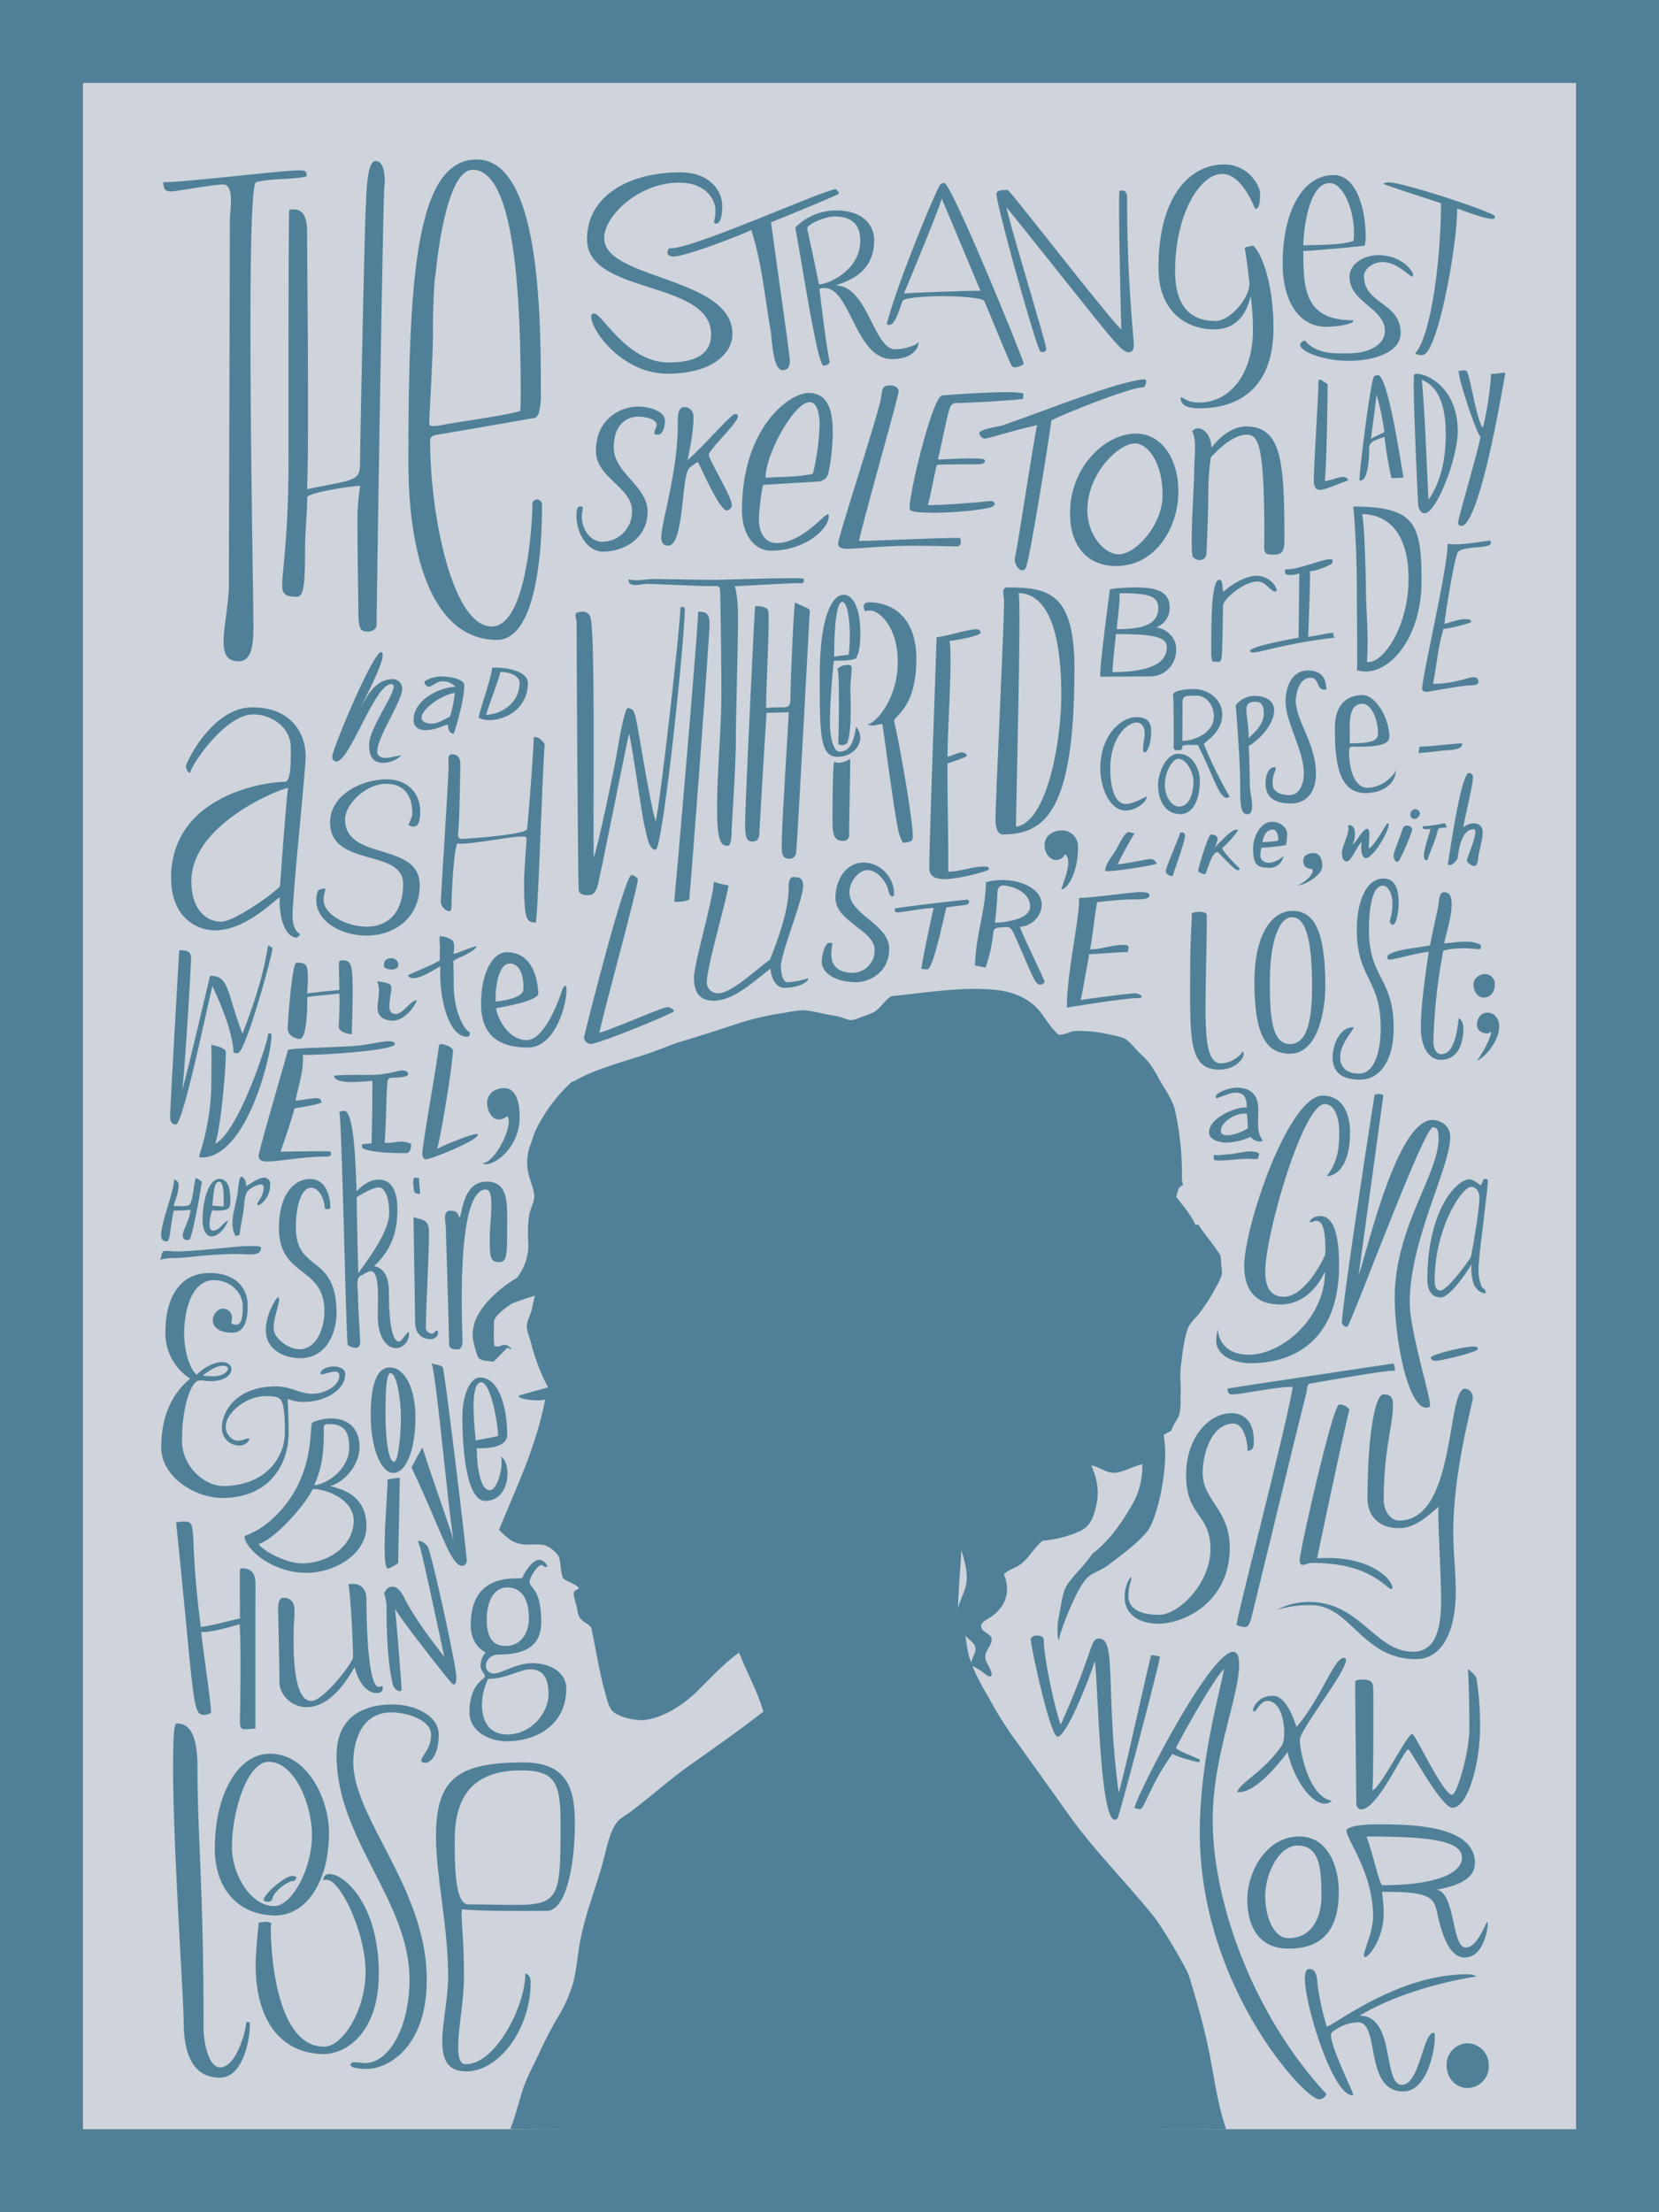 <svg id="Layer_1" data-name="Layer 1" xmlns="http://www.w3.org/2000/svg" viewBox="0 0 600 800"><defs><style>.cls-1{fill:#ced3dc;}.cls-2{fill:#508097;}</style></defs><title>havisham</title><rect class="cls-1" x="28.42" y="29.35" width="542.45" height="741.3"/><path class="cls-2" d="M570,30V770H30V30H570M600,0H0V800H600V0h0Z"/><g id="_Group_" data-name="&lt;Group&gt;"><path class="cls-2" d="M528.46,190.19a1.13,1.13,0,0,1-1.11-1.28c0-1.5,8.59-30.54,8-31.13-1.57-1.61-7.8-20.29-7.8-23.44a1.41,1.41,0,0,1,0-.21c0.68,0,1.23-.22,1.77-0.22a2.17,2.17,0,0,1,1,.2c1.25,0.61,3.61,17.81,5.91,20.56,1.25-3.56,3.07-16,3-19.51a1,1,0,0,0,.51.08c1.38,0,4.77-.74,4.68-0.37C543.93,137.34,535.33,190.19,528.46,190.19Z"/><path class="cls-2" d="M527,75.4c0,13.66-6.75,50.34-11.95,52.82a3.06,3.06,0,0,1-1.13.19,4.5,4.5,0,0,1-2.14-.59c5.58-5.78,9.37-33.36,9.37-54.34-0.23-.1-20.79-6.7-20.79-7s1.08-.51,2-0.51c5.36,0,38.08,10.87,38.29,12.22a2.9,2.9,0,0,1,0,.44c0,0.37-.37.52-1,0.52C536.95,79.16,529.48,76.26,527,75.4Z"/><path class="cls-2" d="M534.16,383.58c1.46-1.81,5.14-8.1,5.14-10.63a1.7,1.7,0,0,1-1.64.72c-1.52,0-3.5-.93-3.5-3,0-2.21,1.31-4.46,3.77-4.46,2.69,0,4.27,2.3,4.27,5.06C542.2,375.88,537.79,382,534.16,383.58Z"/><path class="cls-2" d="M540.62,356.19c0,2.66-1.78,4.55-3.94,4.55s-3.77-2-3.77-4.82c0-2.15,2.26-3.67,4.18-3.67A3.61,3.61,0,0,1,540.62,356.19Z"/><path class="cls-2" d="M530.81,755.08c-3.82,0-7.64-2.94-7.63-8.44a7.79,7.79,0,0,1,7.62-7.75,7.89,7.89,0,0,1,7.63,8A7.8,7.8,0,0,1,530.81,755.08Z"/><path class="cls-2" d="M519.38,690.13c-1.24-5-5.63-6-19.36-6-0.41,0,.41,3.27.41,7.66,0,9.49-5.48,15.94-6.68,15.94-1.95,0,2.85-7.87,2.85-14.84,0-15.62-9.63-27.64-9.63-30.94,0-1.06,3.75-2.21,10.89-2.21,11.44,0,35.57,0,35.57,14,0,6.48-8.31,8.68-13.91,9.59,7,1.21,5.36,20.94,10.61,20.94,3.88,0,6.45-7.17,7.69-9.23a0.8,0.8,0,0,1,.26.83c0,1.59-1.57,12-8.26,12C522.81,708,520.59,695,519.38,690.13Zm-25.16-26c2.66,7.35,4.27,15.85,5.61,17.62,19.12,0,28.92-4.18,28.92-10C528.76,665.26,515.1,664.13,494.22,664.13Z"/><path class="cls-2" d="M536.8,439.21c-0.61,5.88-1.51,11.7-1.95,17.61a17.88,17.88,0,0,0,.81,8c0.6,1.47,2,1.37,1.58,2.9-5-.63-5.16-6.63-5.12-10.54-1.08,2.29-7.81,12-11,12-3.38,0-4.89-2.58-4.89-6.51,0-24.57,10.31-36.19,15.3-36.19,1.11,0,3.12,1.53,4,2.22a10.18,10.18,0,0,0,1-2.22c0.1-.28,1.55-0.14,1.55.29C538.11,429.16,537,437.34,536.8,439.21Zm-1.76-6c0-2.54-1.32-4-3-4-3.28,0-13.18,14.79-13.18,34.1,0,2.5,1,3.39,2,3.39,2.66,0,10.22-10.63,11.07-12.06,0.67-2.86,3.07-16.87,3.13-21.39C535.07,431,535,435.26,535,433.2Z"/><path class="cls-2" d="M535.29,624.39c0,13.52-4.46,29.34-10,29.34-4,0-15.26-21.14-15.95-21.14-1.58,0-11.07,21.73-17,21.73-0.92,0-1.83-.64-1.83-2.44,0-6.73-.51-42.79-0.33-44a6,6,0,0,1,2.42-.5c3.27,0,4.07.84,4.07,3.8,0,5,.12,32.49-0.34,36.23,2.93-.6,12.55-20.37,14.42-20.37,1.08,0,11.18,22,14.42,22,1.74,0,6.25-15.21,6.25-24.07,0-7.23-.23-17.88-0.54-21.34a9.88,9.88,0,0,1,3.07,3.07A108.48,108.48,0,0,1,535.29,624.39Z"/><path class="cls-2" d="M522.45,225.62c1.32-.34,5.17-1.73,7.63-1.73,1,0,2,.22,2,1,0,0.42-8.44,2.61-10,2.49-2,6.47-2.5,13.28-3.81,19.91,7.93,0,12.43-2.4,14.86-2.4a1.62,1.62,0,0,1,1.58,1.72c0,0.88-1.15,1.21-2.46,1.21-3.66,0-15.38,2.38-16.45,2.38a1.58,1.58,0,0,1-1.48-.86c0-5,9.28-43.54,9.22-52.7a15.4,15.4,0,0,0,3.14.2c3.52,0,9.31-1,12.38-1.37,0,0.35.13,0.56,0.13,0.87,0,2.23-9.59.95-11.86,3.22C526.14,200.82,522.42,223.48,522.45,225.62Z"/><path class="cls-2" d="M529.2,342.93c-2.7,0-6.51.41-7.23,0.95a200.14,200.14,0,0,0-3.56,32.92c0,2.76,1.38,4.43,2.85,4.43,5,0,5.88-9.63,6.32-13,1.24,0.72,1.66,2.15,1.66,3.77,0,5.57-2.1,11.26-8.11,11.26-4.21,0-7.28-4.4-7.28-11.7,0-7.79,1.84-20.71,2.89-27.34-3.67.22-12.5,2.82-14.35,2.82-0.46,0-.45-0.35-0.73-0.92,0.43-2.34,9.75-3.24,11.73-3.59,1.26-.22,2.53-0.45,3.79-0.65,0.26-1.56,2.21-10.63,2.89-13.61,0.4-1.76.26-5.61,2.08-5.61,2.12,0,2.85,1.45,2.85,4.32,0,4.6-1.74,9.67-2.69,14.17,2.45-.16,5-0.61,7.57-0.61a11.65,11.65,0,0,1,5.75,1.19c-0.14.52,0.14,1.54-.56,1.54S532.13,342.93,529.2,342.93Z"/><path class="cls-2" d="M534.52,310.94c-0.1,1.11-.54,2.23-1.41,2.23-0.6,0-2.59-1.16-2.59-2.05s3.07-7.55,3.07-10.29c0-.68-0.25-0.94-0.63-0.94-3.76,0-5.13,5.13-5.81,10.63-0.39.51-1.55,2.28-2.79,2.29a1.24,1.24,0,0,1-.72-0.24c0.38-2.35,4.74-33,7.56-33a1.44,1.44,0,0,1,1.53,1.23c0,3.17-2.53,12.77-3.52,18.46a5.5,5.5,0,0,1,3.85-1.51c2.3,0,3.16,1.53,3.16,3.3C536.2,304,534.78,307.86,534.52,310.94Z"/><path class="cls-2" d="M519.35,492.13c-1.07,0-1.87-.52-1.87-1.19,0-1.13,12-4,15.36-4,1,0,1.63.29,1.63,0.91C534.46,489,520.84,492.13,519.35,492.13Z"/><path class="cls-2" d="M491.71,728.92c13.07,0,8.25,25,15.31,25,6.47,0,7.53-18.81,11.48-18.81,0.29,0,.4.78,0.4,1.8,0,5-2.93,19.41-11.36,19.41-14.34,0-8.29-25-16.37-25a15.68,15.68,0,0,0-9.48,3.68c-2,1.6,6.11,18.17,7.46,21.71,0.29,0.75.22,1-.05,1-7.09,0-17.16-32.46-17.16-42.1,0-2.15.32-3.56,1.74-3.56,2.84,0,2.64,4.39,2.92,6.4a95.26,95.26,0,0,0,3.26,14.46c3.52-1.11,25.94-18.94,50.61-18.94a6.29,6.29,0,0,1,3.55.79C526.53,715.87,507,719.77,491.71,728.92Z"/><path class="cls-2" d="M532.67,505.3c0,2.46-7.08,26.13-7.08,49,0,6.64.9,14.16,0.9,21.36,0,13.64-4.56,24.32-14.41,24.32-19.55,0-23.54-19.53-37.93-19.53a39.43,39.43,0,0,0-12.44,1.77,25.13,25.13,0,0,1,11.68-2.91c18.72,0,23.8,18,37.7,18,8.35,0,10.11-8.88,10.11-18.46,0-10.64-1.59-34.09-.79-34.09-4.48,3.87-8.78,7.86-14.49,7.86-7,0-11.34-4.26-11.34-10.66,0-22,2.61-37.72,5.77-37.72,3.46,0,3.43,2.25,3.43,4.2,0,6.68-3.34,16.2-3.34,33.83,0,4,2.23,7.59,5.67,7.59,20.57,0,17-47.71,23.75-47.71A3.33,3.33,0,0,1,532.67,505.3Z"/><path class="cls-2" d="M527.21,156.07c0,9.42-7.64,29.53-12,29.53-1,0-2.24-1-2.36-3.61s-2.16-45.39-1.39-46.47a1.26,1.26,0,0,1,1-.33C516,135.19,527.21,140,527.21,156.07Zm-4.34,1.1c0-7-1-16.77-8.68-19.83,1.05,8.86,2.19,40.5,2.49,43.33C521.49,173.68,522.87,165.12,522.87,157.17Z"/><path class="cls-2" d="M528.79,269.15c0,2.24-5.46,2.11-7.17,2.3-2.87.32-5.66,0.7-8.54,0.88-0.05-.83.3-1.52,0.29-2.34,4.81,0,10.53-1,15.37-1.17A3,3,0,0,1,528.79,269.15Z"/><path class="cls-2" d="M509.85,471c0,10.56,8,35.58,7.33,37.58a2.09,2.09,0,0,1-1.3.47c-6.84,0-11.47-25.37-11.46-39.73,0-25.42,15.88-44.58,15.88-57.79,0-3.49-.92-3.83-2.1-3.83-3.36,0-29.89,72.16-31,72.16-0.32,0-2-.4-1.9-1.83,1-12.7,11.63-81,11.81-81.88,0-.75,3.16-0.63,3.16,0s-7.95,57.95-8.92,65c3.19-8.71,13.79-56.12,26.73-56.12,2.69,0,6.4,1.75,6.4,6.22C524.5,422,509.85,448.58,509.85,471Z"/><path class="cls-2" d="M523.33,299.11a5.09,5.09,0,0,1-1.9.26c-1.65.09-1.34,0.83-2,3-0.93,3-2.26,5.76-3.23,8.7h-0.22c-0.69,0-1-.6-1-1.53,0-2.79,2.2-8.61,2.38-9.75-0.36,0-1,.08-1.63.08s-1.2-.12-1.2-0.7a1.56,1.56,0,0,1,.05-0.4,2.29,2.29,0,0,0,.54,0,57.59,57.59,0,0,0,7.37-1.07A10.46,10.46,0,0,1,523.33,299.11Z"/><path class="cls-2" d="M514.12,210.15c0,22-13.27,35.6-23.41,32.16,0.35-2,0-16.23,0-31,0-11.28-.91-25.74-1.29-28.13C511.73,183.21,514.12,189.28,514.12,210.15Zm-21.53-24.23c0.86,2.15,1.4,22.93,1.4,25.71,0,9.19,1.13,18.63.36,27.77,5.62,0.88,15.08-12.51,15.08-30.18C509.42,191.71,501,185.92,492.59,185.92Z"/><path class="cls-2" d="M184.58,769.85c1.92-4.79,3-9.56,4.54-14.33,1.48-4.46,3.88-8.73,5.85-13s4.15-8.48,6.44-12.44a52.92,52.92,0,0,0,5.86-13c1.37-5.28,1.68-10.9,2.78-16.25,2.16-10.48,5.82-18.88,8.49-29.28,1.26-4.91,2.32-10.37,5.42-13.47a33.5,33.5,0,0,1,3.37-2.34c7.4-5.51,14.92-12.28,22.4-17.57,8.89-6.28,17.73-12.49,26.35-19.18-2.25-7.81-6-14.13-8.78-21.37-5.32,3.8-10.06,8.94-15.08,13.91-4.29,4.25-11.16,9.18-18.45,10.39-3.65.61-10.75-1.07-12.59-3.51-1.15-1.52-1.82-4.52-2.49-6.88-2-7.32-3.22-15.28-4.83-22.84-0.65-1.4-3.11-1.94-4.25-3.81-0.68-1.11-.82-3-1.17-4.39s-1.18-3.56-.88-4.69c0.24-.87,1.44-0.8,1.76-1.61-1.45-1.63-4.1-2-5.71-3.51-1.1-2.68-.59-6-1.76-8.2a11.78,11.78,0,0,0-4.68-3.66c-3-.73-6.36.2-9.37-0.58-3.46-.9-5.19-3-7.32-5,6.12-15.15,13.22-29.33,16.69-47.14-2.47.77-9.64-.08-9.52-1.17-0.21-.4,1.46-0.66,2.2-0.88,2.62-.75,5.8-1.59,8.34-2.34A75.27,75.27,0,0,1,192,485.42c-0.51-1.92-1.49-4.13-1.46-5.86s1.14-3.65,1.61-5.42,0.79-3.69,1.32-5.56c-0.58.06-7.33,2.34-8.2,2.78s-6.48,4.26-6.59,6.44c-0.06,1.26-.21,7.72.15,8.93a3,3,0,0,0,1.76.15,7.35,7.35,0,0,1,1.9-.58c1.21,0.07,1.46.81,2.63,1.32-0.51.45-1.23-.13-1.61-0.29-1.74,1.68-3.29,3.54-5.12,5.13-2.17-.44-4.38-0.13-5.42-1.61-0.63-.91-1.95-5.95-2-7.32a14,14,0,0,1,.44-4.39c1.71-6.95,10.08-13.91,15.52-17a19.32,19.32,0,0,0,4.1-13.62,46.27,46.27,0,0,1,.29-8.78c0.39-2.56,1.87-4.9,1.9-7,0-2.29-1.12-4.88-1.76-7a18.26,18.26,0,0,1,.59-12.3c0.57-1.55,1-3.24,1.61-4.54a57.6,57.6,0,0,1,13.18-17.71,5.55,5.55,0,0,0,2-.88c7.85-4.31,18.36-6.71,27.52-10,3.33-1.18,6.59-2.63,10-3.66,6.7-2,13.75-4.26,20.79-6.59a98,98,0,0,1,16.69-3.81,50.51,50.51,0,0,1,5.86-.88c3.22-.07,6.4.9,9.37,1.46,1.44,0.27,3,.49,4.54.88,1.36,0.35,2.87,1.14,4.1,1.17,1.4,0,3.06-.81,4.39-1.32a23.91,23.91,0,0,0,4.1-1.61c2.46-1.6,3.87-4.42,6.29-5.71,11.92-1.17,24.65-3.4,36.75-2.34,6.4,0.56,10.87,2.4,14.49,5.42s5.26,7.52,9.08,10.83c2.18,0.27,4.25-1.32,6.29-1.32a48.64,48.64,0,0,1,9.51.73c2.89,0.58,6.05,1.11,8.05,2,1.47,0.69,3.15,2.81,4.54,4.25s3.14,3,4.25,4.39c1.91,2.37,3.37,5.44,5.12,8.34,1.5,2.48,3.7,5.92,4.39,8.93a106.63,106.63,0,0,1,2.49,24,11.16,11.16,0,0,0,.44,3.22,2,2,0,0,0-1.32.73c-0.64.8-.78,2.37-1.17,3.37,2.38,3.24,5.1,6.13,6.88,10,0.38,0.58.47-.22,1.17,0.15,2.33,3.58,5.59,7.32,7.91,11a21.08,21.08,0,0,1,.29,3.37,22.49,22.49,0,0,1,.29,2.93c-0.12,1.69-1.4,3.88-2.34,5.56a63.34,63.34,0,0,1-6.15,9.52c-1.26,1.54-2.88,2.86-3.66,4.69-1.65,3.86-2.18,9.94-2.78,14.64-0.35,2.76.1,5.53,0,8.34s0.13,5.73-.44,8.2c-0.54,2.32-2.2,3.48-2.93,6.15-0.83.63-2,.91-2.78,1.61a44.62,44.62,0,0,1,.44,10.25c-0.62,9.64-3.62,21.07-6.29,24.45-3.7,4.66-9.53,8.7-14.35,12.44-2.5,1.95-5.92,2.63-7.91,5-2.28,2.7-4.22,6.9-5.71,10.39a84.1,84.1,0,0,0-4.25,11.86c-0.93-4.86.23-9.09,1-13.18A30.72,30.72,0,0,1,385,575c1.06-2.62,3.26-4.86,5-6.88a57.53,57.53,0,0,0,5.12-6.29c5.74-4.41,10.13-10.47,13.76-16.69a27.91,27.91,0,0,0,4.25-15.67c-3,.76-6.22,2.57-9.37,3.07-3.36.54-6.09-2.09-9.08-2.63,1.77,4.26,3.16,8.75,1.76,14.64-1,4.38-2.18,7.32-5.71,9.08a40.25,40.25,0,0,1-13.61,3.51c-3,2.36-4.78,6-7.76,8.34-1.93,1.54-4.41,2-6.29,3.81,2.78,6.81.1,12.11-4.39,15.22-1.34.93-3.73,2-3.8,3.37-0.14,2.21,2.65,2.57,3.66,4.25,0.63,2.86-2.39,4.43-2.19,7.32,0.15,2.19,3.43,5.76,1.9,6.73-0.66.42-2.35-1.17-3.22-1.76-1.31-.88-2.24-1.4-3.37-2,2.12,5.27,5.11,10,7.76,14.79a138.44,138.44,0,0,0,8.93,13.62c6.26,8.71,12.44,17.43,18.74,26.21,9.16,12.76,20.81,24.19,30.74,36.74,2.37,3,11.32,17.94,12.15,20.64,2.4,7.82,4.77,15.91,6.59,24.15,2.49,11.28,3.32,21,6.87,31.38C442.06,770.25,188,770.59,184.58,769.85ZM351.32,601.22c0.28-2,1.62-3.32,1.46-5.13-0.19-2.11-2.62-3.2-3.66-4.68C349.68,594.85,350,598.55,351.32,601.22Zm-1.76-29.28c0.39-3.89-.77-7.5-1.76-11,0-.09,0-0.17-0.15-0.15-0.26,5.92-1.06,14.54-1.17,21.08C347,578.77,349.21,575.48,349.56,571.94Z"/><path class="cls-2" d="M511.46,296.16a1.51,1.51,0,0,1-1.37-1.53,2,2,0,0,1,1.56-2,1.81,1.81,0,0,1,1.91,1.41A2.23,2.23,0,0,1,511.46,296.16Z"/><path class="cls-2" d="M503.23,172.89A137,137,0,0,1,500.74,158c-5.78,1.86-5.57,2.29-5.57,5.76,0,2.41-.59,10-3,10a1.44,1.44,0,0,1-.54-0.12c0.26-5.6,4.21-36.75,5.33-37.53a2.41,2.41,0,0,1,1.38-.46c3.75,0,8.71,34.57,9.24,37A25.34,25.34,0,0,1,503.23,172.89Zm-5.42-30.16c-0.54,5.34-1.28,10.65-2,16,1.52-1,3.29-1.52,4.83-2.49A76.41,76.41,0,0,0,497.81,142.73Z"/><path class="cls-2" d="M511,99a0.79,0.79,0,0,1-.29,1c-0.61.33-5.28-5.23-10.62-5.23-3.74,0-6.78,2.54-6.78,5.15,0,10.14,13.26,9.37,13.26,20.57,0,6.46-8.6,10-19,10-10.68,0-21.56-5.08-15.69-7.38,4.43,5.18,11,4.68,15.69,4.68,7.83,0,13.31-3.34,13.31-8.07,0-8.35-12.8-10.28-12.8-19.67,0-4.64,5.26-7.79,10.33-7.79C506.79,92.29,510.58,97.66,511,99Z"/><path class="cls-2" d="M506.19,310.86a1.13,1.13,0,0,1-.84.78c-0.68,0-1.34-.94-1.34-2.29,0-.81,1.95-5.83,2.56-7.51,0.78-2.15.82-3.27,2.26-3.27a1.75,1.75,0,0,1,1.9,1.31C510.73,300.94,507.52,308.47,506.19,310.86Z"/><path class="cls-2" d="M505.85,326.67c0,3.55-1.31,10.57-3.3,6.55a19.88,19.88,0,0,0,1.06-6.44c0-3.42-1.51-6.49-3.52-6.49-3.88,0-5,8.54-5,16,0,17.5,8.94,17.31,8.94,35.37,0,11.82-4.9,18.77-12.17,18.77-6.33,0-9.89-2.47-9.89-8.06,0-4.94,2.86-11.24,7.71-10.85-1.79,3-5,6.63-5,10.79,0,2.9,1.61,5.94,6.85,5.94,4.78,0,7.81-6.11,7.81-16.73,0-17.46-8.63-17.66-8.63-35.41,0-8.87,2.89-18.4,9.64-18.4C504.36,317.75,505.85,321,505.85,326.67Z"/><path class="cls-2" d="M504.45,495.71c-1.88-.53-29.77,4.54-30.61,4.62-1.25.13-1.11,2.44-1.42,3.61-1.82,6.7-19.24,79-20,81.64-0.6,2.16-1.33,2.84-2.29,2.84a11.88,11.88,0,0,1-2.93-.78c0.81-6,17.95-71.37,20.35-86.08-4.37-.22-17.43,2.32-19.65,2.52-0.85.08-1.61,0.19-2.24,0.19-1,0-1.7-.44-1.68-2.12,3.77-.69,49.59-7.51,60-9.08a6,6,0,0,1,.51,2.17A1.29,1.29,0,0,1,504.45,495.71Z"/><path class="cls-2" d="M493.84,286.8c-10.38,0-11.06-12.92-11.06-23.55,0-10.83,7-11.89,9.84-11.89,5.39,0,9.86,9.08,9.86,15,0,2.49-2.65,3.68-11.56,3.68-1.88,0-3-.55-3,1.7,0,8.48,2.87,13.15,6.6,13.15,5.86,0,10.32-5.31,10.32-6.53C504.89,283.23,500.32,286.8,493.84,286.8Zm-1-32.33c-6.54,0-4.17,10.91-4.74,14.34,8.57,0,10.28-1.14,10.28-3.64C498.33,259.6,495.73,254.47,492.8,254.47Z"/><path class="cls-2" d="M474.88,565.2c-2.2,0-2.51.7-3.73,0.7-0.81,0-1.1-.73-1.1-1.71,0-3.11,11.95-56.27,14.28-56.27a4.37,4.37,0,0,1,3.71,1.85c-1.24,4.18-10.62,48.38-11.69,53.75,1.31-.06,2.63-0.1,4-0.1,15.86,0,23.21,7.84,23.21,10.74,0,0.39-.11.48-0.38,0.48C501.45,574.64,495.8,565.2,474.88,565.2Z"/><path class="cls-2" d="M493.91,310.31c-1,0-1.61-1.9-1.61-3.62a12.67,12.67,0,0,1,.17-2.16c-1.45.86-3.66,7-5.44,7-1,0-1.7-1.27-1.7-2.8,0-2.83,2.35-6.42,2.35-9a3,3,0,0,0-.21-1.16,2.41,2.41,0,0,1,.68-0.11c1.33,0,1.88,1.4,1.88,3a8.29,8.29,0,0,1-.95,4.12c1.59-1.23,3.87-5.85,5.31-5.85,0.64,0,.86.94,0.86,2.12,0,1.85-.35,4.36-0.17,5.05,2.93-2.15,6.16-9.12,6.73-9.12a0.93,0.93,0,0,1,.45.19C502.4,300.62,496.63,310.31,493.91,310.31Z"/><path class="cls-2" d="M493.55,88.84c0,0.08-18.12,1.89-22.19,1.9,0,13.88.54,25.08,17.86,25.08,1.37,0.94-4.39,2.35-9.63,2.35-9.74,0-15.7-9.21-15.7-22.75,0-19.36,7.44-32.12,18.4-32.12C493.46,63.3,494.76,85.07,493.55,88.84ZM480.88,66.19c-7.76,0-9.52,17.89-9.52,22.54,6.06-.26,13.61,0,18.15-1.61C490.69,78.87,486.54,66.19,480.88,66.19Z"/><path class="cls-2" d="M487.61,173.74c-2.17.6-8.34,3.42-10.11,3.42s-2.36-1.23-2.36-3.7c0-4.2,1.69-31.15,1.69-34.22,0-1.46.06-2,.48-2s1.5,0.81,2.84,1.68c0,4.2-.3,27.67-1,35,1.67,0.07,4.61-1.42,6.58-1.42A1.73,1.73,0,0,1,487.61,173.74Z"/><path class="cls-2" d="M479.88,425.3c4-5.37,4.47-9.89,4.47-16.38,0-3-1-9.65-5.23-9.65-8,0-21.52,47.54-21.52,60.44,0,3.12.42,9.24,6.74,9.24,7,0,13.53-11.64,15-15.45,0-4.63.09-12-3.25-12-1,0-1.71.75-2.42,0.39,0.46-1.55,2.54-2.14,3.74-2.14,3.79,0,6.88,4,6.88,17.74,0,28-17.18,35.47-31.86,35.47-5.86,0-12.55-2.47-12.55-8.16a19.74,19.74,0,0,1,.56-4.26c0,2.8,1.85,9.35,11.19,9.35,12.31,0,27.58-13.51,27.58-30-0.67,1-5,11.86-16.37,11.86-4-.15-7.4-0.83-10.17-4.28-1.56-1.94-2.69-5.46-2.69-9.6,0-14.38,16.05-61.66,28.41-61.66,7.1,0,9.86,6.4,9.86,13.23C488.31,420.57,484,425.3,479.88,425.3Z"/><path class="cls-2" d="M470.11,629.17c0,4.27,3.33,20.62,11.5,22a3.09,3.09,0,0,1-2.44,1.08c-5,0-11.06-8.52-13.52-18.64-3.32,4.45-11.89,15.09-18.15,14.49,0.52-3.19,9.59-7.31,16.11-16.89,1.83-2.69,1-16.12-5.21-16.12-2.68,0-3.88,3.82-4.8,3.82a0.48,0.48,0,0,1-.44-0.53c0-.43,1.39-5.13,7.22-5.13,4.52,0,7.41,7.76,8.5,11.29,9.33-11,13.52-25,17.13-25C491,599.51,470.11,625.09,470.11,629.17Z"/><path class="cls-2" d="M466,704.68c-10.34,0-14.89-7.53-14.89-17.72s6.91-22.84,18.8-22.84c10.27,0,14.28,10.66,14.28,20C484.22,700.77,475.4,704.68,466,704.68Zm3.28-37.29c-6.56,0-11.7,9.75-11.7,18.5,0,6.36,2.61,15,8.47,15,9.17,0,11.86-8.73,11.86-14.91C477.94,675.88,477.38,667.4,469.31,667.4Z"/><path class="cls-2" d="M482.63,230.6c-17,1.95-26.73,5.31-29,5.31-0.63,0-1.58,0-1.58-.47,0-1.7,15.45-4.45,17.57-4.83,0.17-7.76.2-15.52,0.29-23.28a8.07,8.07,0,0,1-3.22.62c-1.6,0-1.94-.49-1.94-1.07,0-.32.06-0.68,0.06-1a8.27,8.27,0,0,0,.95,0c3.64,0,12.64-3.59,14.81-3.59a10.92,10.92,0,0,1,1.2,0c0.28,0.26.13,0.2,0.13,1.29,0,0.44-5.39,2.89-8.14,3,0.2,2.6-.48,19.13-0.63,23.72,3-.37,6-1.18,9.08-1.46A2.76,2.76,0,0,0,482.63,230.6Z"/><path class="cls-2" d="M479.32,356.49c0,9-2.6,24.57-12.85,24.57-9.35,0-12.79-8.46-12.79-25.83,0-18.31,6.83-25.83,13.78-25.83C475.29,329.41,479.32,336.69,479.32,356.49Zm-12.06-24.8c-4.68,0-8,8.66-8,23.54,0,11.65.53,22.35,7.22,22.34,6.27,0,8.05-8.47,8.05-21.08C474.51,340.61,472.5,331.7,467.26,331.7Z"/><path class="cls-2" d="M474,245.08c-4.43,0-5.37,6.44-5.37,8.21,0,7.44,7.31,15.52,7.31,26.57,0,5.06-2.3,10.68-9,10.68-6.07,0-9.26-2.15-9.26-7.39,0-1.59.57-5.71,3.35-5.71,0.24,0,.33.18,0.33,0.52,0,1.17-1.1,1.61-1.1,5.53,0,2.88,3,4.06,6.06,4.06,3.74,0,5.24-4.27,5.24-7.91,0-8.24-6.62-18.57-6.62-25.84,0-6.53,3-11.34,8-11.34,4.63,0,6.74,2.42,6.74,6.88C475.78,250,477.45,245.08,474,245.08Z"/><path class="cls-2" d="M476.93,759.13c-5,0-43-41-43-96.41,0-25.51,6.92-49.45,8.77-59.11-3.43,2.69-17.11,27.45-17.38,28.55,0.82,1.13,8.68,3.82,8.68,4.38a0.7,0.7,0,0,1-.56.67c-0.6,0-7.22-1.7-9.4-2.94-7.64,10.34-10.19,20-11.73,20-0.36,0-1.26-.3-2-0.4,0-3.07,27.08-56.51,35.69-56.51,1.53,0,2.13,1.74,2.13,4.67,0,11.57-9.54,33-9.54,56.11,0,29.65,14.51,70.37,41.1,99.09A2.76,2.76,0,0,1,476.93,759.13Z"/><path class="cls-2" d="M469.3,320.12c1.33-.19,5.49-3.37,5.49-5.21a0.92,0.92,0,0,0-.26-0.63c-2.33-.31-3.18-1-3.18-3.16s2.6-2.64,3.69-2.64c2.4,0,3.18,2.45,3.18,4.7C478.23,316.64,471.45,320.36,469.3,320.12Z"/><path class="cls-2" d="M464.53,195.35c0,5-1.45,5.24-4.63,5.24-3.45,0-2.63-2.42-2.63-5.73,0-32.55-1.77-37.68-6.33-37.68-5.28,0-10.84,6-13,8.13a83.27,83.27,0,0,0-.93,12.77c-0.06,7.41-.35,14.79-0.68,22.22-0.1,2.33-3.17,3-4.82,1.19-1.36-1.47.41-26.85,0.37-30.46,0-3.29.37-6.57,0.32-9.84,0-1.07-.29-4.56-1.13-5.24,0.88-.62,1.27-1.06,2.05-1.06,3.11,0,5.07,3.87,5,7.07,2.68-3.7,7.55-7.74,12.4-7.74C463.45,154.19,464.53,166.43,464.53,195.35Z"/><path class="cls-2" d="M465.51,301.55a17,17,0,0,1-.45,4.08,82.69,82.69,0,0,1-8.81.93,7.91,7.91,0,0,0-.39,2.86c0,2,1.95,2.59,3.11,2.59,1.88,0,4.74-1.68,5.21-2.51a5,5,0,0,1-5.16,4.32c-4.91,0-5.82-1.7-5.82-7.21,0-3.21,2.23-9.4,6.86-9.4C463.31,297.2,465.51,299.47,465.51,301.55Zm-5-1.54c-3.29,0-3.85,3.87-3.87,4.52a41.14,41.14,0,0,0,5.39-.44,1.33,1.33,0,0,0,.28-0.91C462.28,301.92,461.56,300,460.48,300Z"/><path class="cls-2" d="M461.26,213.91c-1.94,0-3.26-3.62-6.6-3.62-4.53,0-12,6.07-12.3,8.55-0.13,1.14-.16,15.08-0.47,17.81-0.11,1,0,2.67-1.25,2.67a10,10,0,0,1-1.92-.09c-0.65,0-.65-2.85-0.65-4.28,0-13.11.21-25.29,3-25.29,1.32,0,.92,3.4,1.32,4.39,2-1.85,7.55-5.83,12-5.83C460.07,208.22,462.79,213.91,461.26,213.91Z"/><path class="cls-2" d="M451.62,269.8c0.31,4.94.33,9.88,0.42,14.82,0,1.29.79,4.29,0.79,6.6,0,2.74-.71,3.21-1.82,3.21-2.49,0-2.48-4.37-2.48-10.82,0-8.77-1.53-27.81-1.61-28.57a8.59,8.59,0,0,1,6.55-3.39c4.25,0,7.33,1.68,7.33,5.21C460.8,262.31,454.87,267.9,451.62,269.8ZM457.07,258c0-3-1-4.21-2.93-4.21-2.83,0-3.37,1.1-3.37,3.13,0,1.56.82,5.44,0.82,10C452.81,265.66,457.07,262.44,457.07,258Z"/><path class="cls-2" d="M433.7,147.66c-5.11,0-6.76-1.61-6.69-4,0.93,0,2.21,1.91,6.69,1.91,11.33,0,19.43-10.67,19.43-26a93.78,93.78,0,0,0-.79-12.46c-0.4.82-2,12-13.13,12-9.8,0-20.22-6-20.22-22.26,0-26.74,12-37.37,23.63-37.37,9.17,0,13.1,7.95,13.1,10.44,0,4.72-.7,5.57-1.78,5.57-0.82-1.73-5-12.59-11.91-12.59C434.09,62.83,425,77.3,425,98c0,14.26,6.91,18.08,14.61,18.08,5.5,0,12.77-8.88,12.24-13.94-0.27-2.56-1.28-10.8-1.67-12.34,0-.64,3-0.8,3-1,2.73,2.24,7.39,12.8,7.39,30C460.48,139,449.46,147.66,433.7,147.66Z"/><path class="cls-2" d="M441.54,409c0,3.15,7.19.82,9.77-1,0-1.63-.3-4.41-0.3-5.18C448,402,441.54,405.28,441.54,409Zm10.79,2.08a22.2,22.2,0,0,1-8.94,2.12c-2,0-6.11-.92-6.11-3.65,0-6,11.48-9.67,13.59-9,0.12-3.65-1.05-5.43-3.94-5.43-2,0-5.52,1.63-7,2.06-1.43-1.81,4.68-3.85,7.28-3.85,4.81,0,7.89,2.29,7.89,7.9,0,2-.16,4.14-0.06,6.15a8.83,8.83,0,0,0,1.58,5C456.48,413.17,453.4,412.88,452.33,411.1Z"/><path class="cls-2" d="M455.41,417.25c-0.45,1.81-.07,2-2.08,1.89a33.7,33.7,0,0,0-4.45,0c-3.22.21-6.49,0.76-9.72,0.42,0.44-.44-0.47.46-0.15-1.9,1.94,0.29,3.91-.21,5.86-0.29,2.4-.11,8.6-2.07,10.54-0.15C455.21,418,454.14,416,455.41,417.25Z"/><path class="cls-2" d="M451.16,524.55c0.26-1.32-.86-9.75-5.06-9.75-7.71,0-11.13,10.43-11.13,17.95,0,9.81,9.79,13.14,9.79,26.93,0,19.76-16.59,27.49-25.85,27.49-7,0-12.15-3.5-12.15-9.41a12.73,12.73,0,0,1,2.09-7.39l0.08,0c0.14,0,.18.18,0.18,0.48,0,1.17-1,2.59-1,6.28,0,4.67,4.31,6.83,11.05,6.83,7.22,0,18.62-11.43,18.62-23.75,0-13-8.8-11.63-8.8-26.76,0-14,8.52-22.4,16.37-22.4,5.87,0,7.83,4.79,8,8.25C453.53,521.48,453.88,524.86,451.16,524.55Z"/><path class="cls-2" d="M440.94,386.82c-11.86,0-10.47-13.09-10.47-40.53,0-4.09.61-14.86,0.57-15.94,0.58-.73,4.93-1.08,5.41.41,0,31.91-2.77,53.78,5.11,53.78,3.79,0,7.17-2.83,7.84-4.33C450.93,381.41,447.74,386.82,440.94,386.82Z"/><path class="cls-2" d="M448.38,314.19a0.75,0.75,0,0,1-.81.49c-0.92,0-3.53-2.94-7.11-6.52-2.18-.23-3.72,6.49-4.52,7.93-1,0-2.58-.57-2.58-1.26s2.73-10.34,4.34-12.94a2.34,2.34,0,0,1,2.42.72c0.67,1.06-.38,2.72-0.81,3.82,1.17-1,5.78-6.41,7.86-6.41a0.94,0.94,0,0,1,.63.27,37.53,37.53,0,0,1-5.76,6.38C442.62,308.67,448.6,314.22,448.38,314.19Z"/><path class="cls-2" d="M433.2,269.39c-1,.09-5.62-0.31-5.62.57,0,1.5-.69,1.34-1.7,1.33a1.08,1.08,0,0,1-1.44-1.1c0-.5.08-1.26,0.08-3.12,0-4.3-.09-12.45-0.16-14.3,0-.72-0.14-1.16-0.14-1.47,0-.92,2.18-2.11,7.82-2.11,4.47,0,10,3.36,10,9.25,0,6.31-5.86,9.46-6.67,10.65a156.66,156.66,0,0,0,9.34,19,5.54,5.54,0,0,1-1,.42C440.87,288.55,439,280.84,433.2,269.39ZM439,259c0-4.51-3.21-7.42-6-7.42-5.27,0-5.33,0-5.33,3.53,0,4.29-.06,8.49-0.06,12.84C431.08,267.93,439,265.6,439,259Z"/><path class="cls-2" d="M403.66,204.69c-11,0-16.68-7.94-16.68-19.12,0-16.32,12.36-28.77,23.91-28.77,8.88,0,15.29,8.64,15.29,21.08S418.21,204.69,403.66,204.69ZM420.46,179c0-11.79-5.35-18.64-10-18.64-5.91,0-17.2,10.84-17.2,24.1,0,9.25,6.32,16,11.28,16C410.8,200.49,420.46,189.8,420.46,179Z"/><path class="cls-2" d="M426.83,294.42c-5,0-8-4.44-8-10.58,0-4.61,3-11.28,7.25-11.28,5.61,0,7.88,5.89,7.88,9.88C433.91,289.83,431.1,294.43,426.83,294.42Zm-0.68-20c-2.2,0-4.82,4.76-4.87,9.27,0,4.25,2.33,8,5.2,8,1.81,0,5.07-1.64,5.16-9.12C431.67,279.8,429.29,274.35,426.15,274.38Z"/><path class="cls-2" d="M424.08,316.82c-1.41,0-2.48-1-2.48-1.77,0-1.39,4.34-10.91,5.26-14,0.89-.08,1.73,0,1.73,1.24C428.58,304.36,424.28,316,424.08,316.82Z"/><path class="cls-2" d="M415.8,244.63c-3.54,0-17,.08-17.8.08-0.71-.89,3.26-30.3,3.38-31.39,0-.6,6.57-0.9,9.42-0.9,8.4,0,12.24,2.07,12.24,7.28a7.56,7.56,0,0,1-5,7.23c2.4,0,7.35,2.66,7.35,7.75C425.42,240.44,421.29,244.63,415.8,244.63ZM422,234c0-3.93-5.73-4.69-18.46-4.69,0,1.53-1.22,10.68-1.17,13.76C413,243,422,241.11,422,234Zm-3.11-14.3c0-4.48-4.4-5.18-14-5.18,0.09,4.39-.66,8.68-1,13C413.47,227.52,418.94,225.82,418.94,219.67Z"/><path class="cls-2" d="M419.54,599.07c0,1.44-13.4,53-15.37,58.56a1.62,1.62,0,0,1-1,.45c-5.52,0-6.13-51.78-7.23-57.4-1.62,5.4-10.13,27.33-13.45,27.33-2.78,0-9.73-33.26-9.73-35.16,0-.72,1-1.38,2.22-1.38s2.52,0.31,2.52,1.57c0,6.94,4.53,27.06,6.15,30.63,12.49-28.18,10.48-31.1,13.87-31.1,6.4,0,2.2,18.86,7.06,55.7,1.35-3.33,11.24-48.67,11.77-49.63a0.36,0.36,0,0,1,.3-0.08A16.27,16.27,0,0,1,419.54,599.07Z"/><path class="cls-2" d="M418.37,312.28c-1.58.8-14.63,2.76-17.9,2.76a0.87,0.87,0,0,1-.73-0.14c0-2.21,2-4.72,3.44-6.84,1.09-1.62,3.43-7.13,5-7.13,0.54,0,1.31.38,2.18,0.36-0.3.39-4.49,7.62-6.15,11.27,2.66-.11,10.49-1.9,11.82-1.9C417.59,310.68,417.77,311.53,418.37,312.28Z"/><path class="cls-2" d="M414.64,271.82a0.93,0.93,0,0,1-1.1.06c-0.42-2.26.5-4.52,0.45-6.78-0.05-2.44-1.27-3.82-2.88-3.82-3.66,0-9.56,5.77-9.56,16.65,0,6.52,1.5,12.81,5.58,12.81,2.36,0,5.25-1.58,7.59-2.76,0.09,2-3.78,5.12-7.59,5.12-5.94,0-9.19-8.51-9.19-15.2,0-11.61,7.13-18.56,13.2-18.56,3.54,0,5.19,1.68,5.19,4.93C416.32,267.12,415.91,269.83,414.64,271.82Z"/><path class="cls-2" d="M408.56,325.27c-3.49,0-8.23.65-11.7,0.94-0.65,1.93-1.93,14.41-2.65,17.11,3.85,0.07,7.5-1.51,11.33-1.59,1.91,0,2.65,0,2.65.88a6.71,6.71,0,0,1-.37,1.73c-1.79-.16-10.63.64-13.91,0.73-0.15.94-2.87,16.33-3.08,16.54,4.41-.63,17.58-2.39,19.73-2.39,1.1,0,2.33.73,2.33,1.19,0,0.31-.3.54-1.27,0.53-4.59-.06-24.33,3.19-25.77,3.45,0-13.27,4.79-32.81,4.39-39.67,4.54,0,19-2.11,22-2.11,1.81,0,3.45.2,3.45,0.94C415.73,325.1,414.31,325.27,408.56,325.27Z"/><path class="cls-2" d="M413.83,140c-5.41,0-30.27,10.23-33.57,12-0.17,2.19-8,52-9.36,53.57-1.9,2.27-4.27-1.81-3.87-3.6,1.26-5.63,7.3-46.18,8.1-48.24-12.69,2.92-17.17,4.87-19.08,4.87-1,0-1.9-1.48-1.9-1.92,0-1.46,7.19-2.44,8.31-2.82,14.7-5,42.32-16.25,51.65-16.69C414.86,137.55,414.53,138.77,413.83,140Z"/><path class="cls-2" d="M410.05,124.7c0,1.59-.46,2.66-1.7,2.66-3.24,0-5.29-3.84-44.3-52.38,0.23,3.14,14.3,49.27,14.3,50.91a1.15,1.15,0,0,1-1.14,1.41,3.18,3.18,0,0,1-1-.2c-2-3.39-15.81-52.78-15.81-56.91,0-1.16,1.21-1.5,4-1.5,1.3,0.59,35.23,44.68,41.14,50.51C405.4,115,404.34,71.56,404.9,69a5.41,5.41,0,0,1,.91-0.08c1.85,0,1.83,1.58,1.83,3.6C407.64,102,410.05,121.9,410.05,124.7Z"/><path class="cls-2" d="M383.82,321.65c0.64-2.34,4.37-10.69,1.38-12.75A3.55,3.55,0,0,1,382,311c-2.1,0-4.23-2.14-4.23-5.47,0-3,2.73-5.23,6.37-5.23a5.81,5.81,0,0,1,5.74,6.23C389.85,315.73,386,321.65,383.82,321.65Z"/><path class="cls-2" d="M362.65,301.76c-1.94,0-2.62-2.63-2.62-5.47,0-7,3.16-70.09,3.09-78.86,0-2-1.16-5,1.21-5,15,0,24.26,2,24.26,29.47C388.59,293.11,378.11,301.76,362.65,301.76Zm5.79-87.27c0.94,6-1,77-1,84.47,11-1.43,16.4-30,16.4-47.87C383.82,220.93,375.19,214.49,368.45,214.49Z"/><path class="cls-2" d="M370,144.27c-5.55.69-21,1.48-24,1.48s-2.47,1.43-6.78,20.44c3.72-.13,7.43-0.42,11.16-0.42,5.46,0,5.85.24,5.85,1s-1.22,1.12-2.5,1.12c-1.09,0-13.42,0-14.89.21-1.19,4.3-2,10.26-3.27,14.54,5.3,0.16,20.12-1.15,22.24-1.42,1.18-.15,1.94.37,1.94,1,0,0.44-.42.92-1.39,1.21-3.16,1-13.2,2-20.64,2-4.54,0-8.13-.26-8.63-1.13-1.22-2.13,8-41,11.69-41.33,2.08-.17,15.55-1.15,23.57-1.15,3.2,0,5.49.22,5.92,0.72C370.1,142.23,370,144.27,370,144.27Z"/><path class="cls-2" d="M359.81,333.66c0.79,0.13,12.74-.58,12.74-5.75,0-5.49-6.57-7.46-9.45-7.69-1.84-.15-2.37,1.26-2.37,2.92C360.73,324.64,360.16,331.46,359.81,333.66ZM376.68,356c-1.2.47-2-.84-2.54-1.69-1.81-3.14-6.57-15.38-8.17-18-0.9-1.5-2.55-1-4.37-.89-2.51.11-2.23,1.12-2.52,3.24a58.37,58.37,0,0,1-2.64,11.25c-0.88-.23-3.3-0.66-3.81-0.73a58.67,58.67,0,0,1,.44-6c1-8.07,3.42-16,3.52-24.13,7.88-2.41,20.17.63,20.17,8.21a8.25,8.25,0,0,1-7.93,7.86c0.93,2.87,6.73,14.61,8.4,18.48C377.57,354.34,378.43,355.35,376.68,356Z"/><path class="cls-2" d="M367,132.86a1.42,1.42,0,0,1-1.29-.9c-1-1.91-9.26-22.17-9.79-23.16s-8.18-1.7-14.94-1.7-14,.61-14.53,1.74c-0.74,1.45-2.43,8.67-4.84,8.67a1.5,1.5,0,0,1-.92-0.36c4.06-15.38,18.39-49.93,19.55-50.59a2.57,2.57,0,0,1,1.25-.38c2.63,0,28.71,63.94,28.71,65.23C370.23,132.13,367.79,132.86,367,132.86Zm-26.4-61.05c-0.64,3-12.55,31.73-13.69,34.35,3.64-.38,23.12-1,27.69-1Z"/><path class="cls-2" d="M346.08,197.59c-1.23,0-8.49-.22-16.5-0.22-9.53,0-20.25,1.1-23.07,1.1-1.5,0-3.4-.26-3.4-1.86,0-2.56,14.71-47,15.6-53.1,0.4-2.76.34-4.14,3.19-4.14,1.54,0,3.08.66,3.08,2.31s-14.25,51.73-14.25,53.93c6.24,0,35.06-1.42,36.6-1a7.94,7.94,0,0,1,.16,1.28C347.48,196.71,347.27,197.59,346.08,197.59Z"/><path class="cls-2" d="M341.81,317.92c-3.12,0-5.72-.71-5.72-4.08,0-9.51,2.49-77.1,2.64-83.38,4.21-.5,11.38-2.89,14.28-2.89,1.29,0,1.59.53,1.59,1.27s-4.94,2.17-11.19,2.93c1.13,6.7-.73,31.29-0.73,41.87,1.55-.29,4-1.56,5.09-1.56,0.92,0,1.9.56,1.9,1.17s-5.33,2.25-7,2.86c-0.13,6.27.39,28.28,0.27,39.1,4.83,0,9.5-2.28,14.35-1.76a4.26,4.26,0,0,1,.39.91C357.71,315,346.6,317.92,341.81,317.92Z"/><path class="cls-2" d="M337.7,328.39c-2.79-.17-11.31,1.56-12.82,1.53-1.86,0-1-.59-1.24-1.39,5.88-1,23.37-3,25.92-3.16,1.36-.07,1.2,1.62-0.25,1.85-0.8.13-6,.75-7,0.89-0.32.42-4.47,21.3-6.71,22.38-0.26.12-2.46-.13-2.34,0C333.18,348.77,337.33,329.38,337.7,328.39Z"/><path class="cls-2" d="M322.58,129.85c-13.18,0-15-25.68-24.3-25.68a3.92,3.92,0,0,0-1.93.31c0.07,0.32,2.08,18.27,3.72,26.57a2.68,2.68,0,0,1-2.19,1.17c-2.16,0-6.83-31.1-10.25-49.92a20.49,20.49,0,0,1,15-6.18c8.49,0,13.52,4.54,13.52,10.68,0,12.11-9.65,14.81-13.91,16.44,11.61,0,13.59,23.08,21.61,23.08,3.23,0,8.4-1.65,8.4-2.88C332.29,126.36,329.57,129.85,322.58,129.85ZM301.86,78.29c-3.37,0-9.93,2.75-9.93,4.37,0,0.16,3.91,17.79,4.2,20.14,2.58,0.26,15-4.6,15-15.77C311.15,81.57,308.42,78.29,301.86,78.29Z"/><path class="cls-2" d="M331.41,238.35c0,18.37-8.53,20.5-8,22.65,1.63,6.41,7.24,38,6.67,42.2-0.23,1.68-3.14,1.41-3.51,1.61a17.63,17.63,0,0,1-1.34-3.14c-1.38-4.2-5.25-34.71-6.12-39.9-2.4.36-3,.91-5.42,0.29,4.27-1.3,11-10.62,11-22.67,0-13.22-7.11-18.57-9.74-18.57a6.23,6.23,0,0,0-2.12.25c-1-2.32-.23-3.16,1.32-3.26,8.75,0,17.27,5.48,17.27,20.54h0Z"/><path class="cls-2" d="M323.21,324a1.22,1.22,0,0,1-.56.15c-1,0-1.23-2-1.66-3.16-1.12-2.91-3.93-6.33-7.23-6.33-3.13,0-6.54,4-6.54,8,0,8.16,14.36,11.53,14.36,20.43,0,9.35-8.21,12.1-11.83,12.1-7.79,0-12.55-3.41-12.55-7.43,0-3.13,1.44-6.33,2.18-6.64,0.39-.16,1.75-0.26,1.66.18a19.46,19.46,0,0,0-.39,3.81c0,3.63,1.92,6.69,7.92,6.69a8.06,8.06,0,0,0,7.74-8.36c0-7-14.16-10.15-14.16-18.76,0-6.36,3.74-12.74,10.1-12.74,7.25,0,11.09,6.63,11.09,10.82A5.43,5.43,0,0,1,323.21,324Z"/><path class="cls-2" d="M311.15,228.85c0,4.3-.33,6.94-1.57,9.28-2,.77-4.56.81-8,0.81-0.32,2.64-1.41,13.94-1.41,22.38,0,7.38,2,10.5,3.25,10.5,5.13,0,5.44-5.68,6.22-9a6.6,6.6,0,0,1,1.49,3.86c0,3.79-3.61,7-8.22,7-6.44,0-6.44-8.2-6.44-29.3,0-21.46,4.55-29.3,8.61-29.3C308.67,215.1,311.15,220.27,311.15,228.85Zm-9.46,8.63c1.75-.3,3.51-0.49,5.27-0.73,1-8.46,0-19.09-2.34-19.09S301.69,229,301.69,237.48Z"/><path class="cls-2" d="M301.17,156.38c0,6.42-1.31,15.35-2.22,16.22a4.38,4.38,0,0,1-2.94,1.53c-2.18.13-18.39,1.11-20,1.23-0.39.73-1.53,8.68-1.53,12.79,0,2.92,1.27,8.23,6.41,8.23,9.06,0,17.16-10.38,18.43-10.38,0.21,0,.41.17,0.41,0.68,0,4.42-8.17,12.44-21,12.46-5.33,0-10.38-5.14-10.38-14.6,0-29.71,17-42.43,24.09-42.43C300,142.11,301.17,149.57,301.17,156.38Zm-4.74-2.74c0-3-.61-8.21-3.63-8.21-5.54,0-15.93,18.76-15.93,27.34,5.72-.39,11.51-0.16,17.13-1.46A84.49,84.49,0,0,0,296.42,153.64Z"/><path class="cls-2" d="M307.09,301.78a2,2,0,0,1-2,2.3c-2.79,0-4-1.15-4-6.7,0-5,.05-20.46.62-21.94a3.64,3.64,0,0,0,1.75.41,7.63,7.63,0,0,0,4-1.49C307.56,276.12,307.08,299.46,307.09,301.78Z"/><path class="cls-2" d="M304.55,269.47a3.31,3.31,0,0,1-1.39-.37c0.11-.46.64-26.83-0.29-26.94,0.24-1.38,4.74-2.51,5.1-1,0.26,1.1-.42,4.59-0.42,8.13,0,2.3.63,15.49-1.16,19.42A2.89,2.89,0,0,1,304.55,269.47Z"/><path class="cls-2" d="M303.45,70c-1.92,1.25-23.1,9.8-24.58,10.36,0,0.87,6.8,48.15,6.8,50s-0.51,3.5-2.64,3.5c-3.56,0-3.81-11.34-4.31-14.22-2.1-12-3.21-24.8-7-36.45-6,2.75-24,9.56-28.1,9.56-1.28,0-2.16-.38-2.2-1.37,0-.76.16-1.6,1.21-1.6,8.5,0,54.14-20.62,59.55-21.39A3.1,3.1,0,0,1,303.45,70Z"/><path class="cls-2" d="M287.92,308.37a2.43,2.43,0,0,1-2.19,2.19c-2.83,0-3-1.69-3-4.7,0-7.45,1.72-33.12,2.55-48.33-1.75.15-7.12,0.17-8.05,0.29-0.14,1.5-2.56,41.85-2.56,43,0,2.16-.59,3.51-2.57,3.51s-2.63-1.4-2.63-6.46c0-5.68,3.4-78,3.65-78.6,1.28-.28,4.4.31,4.68,1.46,0.72,2.18-.81,28.89-0.73,35.28,2-.18,3.91-0.21,5.88-0.21,2.79,0,2.92-.89,2.92-3.83,0-4,1.19-33.91,1.74-34.17,0.07,0.56,5.5,2.08,5.27,3.07C292.82,221.32,288.34,305.66,287.92,308.37Z"/><path class="cls-2" d="M283.67,357.21c-3.94,0-5-5.5-5-6.86-4.6,3.11-12.71,11.54-20.61,11.54-5.22,0-7.08-3.32-7.08-8.21-0.07-5.05,6.86-28,7.19-34.81a30.3,30.3,0,0,0,5.27,1.32c-0.39,4.31-7.82,29.52-7.82,35a3.93,3.93,0,0,0,4.17,4c4.44,0,11.85-7,18.65-12.16,3-7.48,6.8-17.64,6.8-26.22,0-2.19.48-3.65,1.65-3.64,3,0,3.57.87,3.57,3.65-0.51,5.71-8.05,24-8.05,28.71,0,2,.59,5.7,2.42,5.7a29.39,29.39,0,0,0,7.46-1.48C292.63,354.71,289.51,357.21,283.67,357.21Z"/><path class="cls-2" d="M290.63,209.31a2.55,2.55,0,0,1,.13.74c0,1.14-1.33.85-2.73,0.85-2.41,0-17.31.86-22.35,1.1,0.1-.13,1.22,3.1,1.22,11.48,0,12.18-.76,34-0.76,44.27,0,9.19-1.57,31.47-1.57,33.45,0,3.16-.6,4.66-1.34,4.66-2.46,0-3.88-1.47-3.88-13.52,0-13.14,1.37-26.31,1.53-39.32,0.13-10.09-.38-38.12-0.41-39.15-0.07-2.41-1.12-1.91-3.25-1.91-5.63,0-20.2-.82-23.36-0.82-1,0-2.66.41-4.07,0.41s-2.42-.33-2.46-1.66a2.85,2.85,0,0,1,0-.37,14.09,14.09,0,0,0,3.16.32c1.38,0,4.09-.44,5.83-0.44,5.24,0,18.6.35,23.47,0.28C262.45,209.63,290.4,208.68,290.63,209.31Z"/><path class="cls-2" d="M262.8,184.56c-2.58,0-9-15.05-10.46-17.5a21.64,21.64,0,0,0-3.11,2.27c-2.84,3-1.77,28-7.58,28-1.87,0-2.51-1.35-2.51-2.87,0-5.4,6-23.87,6-40.9,0-3.64,0-6.36,2.49-6.36a3.29,3.29,0,0,1,3.14,3c0.19,4.84-1,10.93-2.12,16.2,6.57-5.7,15.63-16.69,17.27-16.69a0.87,0.87,0,0,1,1,.7c0,2.57-10.57,12.12-10.57,14.11,0,1.6,8.31,15.21,8.31,18A1.93,1.93,0,0,1,262.8,184.56Z"/><path class="cls-2" d="M264.9,120.77c0,7.57-8.24,14.38-23.38,14.38-16.65,0-27.68-15.79-27.68-20.5a1.06,1.06,0,0,1,1-1.31c2.92,0,11.93,17.74,27,17.74,9.91,0,15.33-3.21,15.33-10.13,0-19.82-44.86-14.23-44.86-34.4,0-15.94,15.44-24.22,33.73-24.22,10.94,0,15.17,7,15.17,12.08,0,4.39-.85,6.43-2.23,6.43a0.62,0.62,0,0,1-.71-0.37c0-1.21.47-1.53,0.47-4.36,0-4.11-3.63-10.06-13.13-10.06-14.54,0-27.1,12-27.1,20.07C218.53,101.12,264.9,100.07,264.9,120.77Z"/><path class="cls-2" d="M249.28,325.31c-1.12.64-4.59,1.09-5.42,0.73,0.19-1.23,8.63-98.52,8.64-104.82,3.29-.07,4,1.06,4.12,4.14C256.77,228.61,249.91,319.25,249.28,325.31Z"/><path class="cls-2" d="M236.65,156.67c0-1.31.82-2,.82-3.2,0-1.43-2.93-2.78-6.51-2.78-5.56,0-9,4.2-9,11.1,0,9.32,12.25,13.88,12.25,23.27S226,199.48,218,199.48c-5.53,0-9.51-6.69-9.51-12.84,0-2.47.42-3.51,1.27-3.51s1,0.28,1,.52c0,0.56-.34,1.74-0.34,3,0,4.64,3,9.28,7.47,9.28a10.87,10.87,0,0,0,10.69-11.18c0-8.55-13.05-12-13.05-21.64,0-11.91,9.24-16.07,15.19-16.07,4.34,0,9.77,1.72,9.77,5.15s-1.51,5-2.31,5C237.65,157.24,236.65,157.19,236.65,156.67Z"/><path class="cls-2" d="M237.13,307.3c-2.55,0-3.21-5.31-4-8.46-1-4-4-26.17-5.57-33.57-0.44.6-10.72,53.32-11.59,55.65-0.69,1.85-1.43,2.79-3.48,2.79-2.79,0-3.09-1.3-3.19-1.88-0.28-1.66-.81-93.19-0.76-96.71,0-1.46-1.3-3.42.75-3.77,1.82-.31,3.13-0.3,4.11,1.5,2,3.6,1.05,67.51,1.31,87.24,1.6-3.85,7.85-34.19,8.5-38.34,0.77-4.92,2.82-16,3.88-15.73,1.79,0.37,2,.79,2.63,2.77,1.05,3.51,4.82,29.36,7.4,38.28,1.76-7,9.38-74.83,8.93-77.44,0.49-.18,1.61-0.39,1.61.59C247.67,231.4,239.69,307.3,237.13,307.3Z"/><path class="cls-2" d="M213.58,377.52a2.51,2.51,0,0,1-2.36-2.43c3.67-15.12,15-58.6,17.13-58.6,0.58,0,1.3.16,2.34,1.36,0,3.24-12.25,47.46-13.91,55.63,4.77-1.29,22.88-9.28,24.57-9.28,1,0,2.41.86,2.41,1.48S216.73,377.52,213.58,377.52Z"/><path class="cls-2" d="M207.91,659.28c0,16.31-3.46,31.75-10.16,31.75-3.31,0-24.28.24-30.72-.61-0.36,5.47.78,9.27,0.78,24.62,0,12.58-5.18,31.45.66,31.45,10.62,0,21.52-20.8,21.52-32.79,1.31,0.25,1.93,1.48,1.93,3.25,0,16.7-11.36,32.12-23.28,32.12-14.39,0-6.56-19.52-6.56-34.26,0-18.17-4.4-36.39-4.4-50.55,0-20.83,7.55-26.92,31.66-26.92C205.39,637.34,207.91,647.26,207.91,659.28Zm-5.18-.67c0-14.36-2.42-18.39-14.28-18.39-19.09,0-24,11.4-24,25.23,0,8.4,0,23.24,4.85,23.24C202.61,688.68,202.73,693.2,202.73,658.61Z"/><path class="cls-2" d="M190.92,378.81c-9.48,0-16.93-3.54-16.93-15.79,0-11.33,4.23-18.66,9.24-18.66,11.23,0,11.45,14,11.45,15.21-1.3,2.64-12.56,4.53-15.23,5,0.25,3.38,4.36,11.56,11,11.56,7.24,0,12.74-17.73,13.08-18.67a2,2,0,0,1,1-1.09C206.1,358,202.38,378.81,190.92,378.81Zm-1.68-20.7c0.29-2.08,0-9.66-4.94-9.66-4.49,0-5.35,10.81-5,13.76C179.72,362.18,188.8,361.26,189.24,358.11Z"/><path class="cls-2" d="M183.07,629.69c-5.49,0-13.28-3.2-13.28-10.45,0-10.41,5.62-12,5.62-13s-1.62-2-1.62-3.88a7.88,7.88,0,0,1,1.85-4.8c-3.8-2-5.39-5.78-5.39-9.84,0-20.38,18.17-16.1,18.65-17.17,1-2.22,3.62-6.46,6.17-6.46,1,0,2.06.66,3,2.43-0.36.05-.54,0.15-0.77,0.15-0.62,0-.82-0.7-1.54-0.7-1.42,0-4.24,4.6-4.24,6.14,0,2.16,4.23,2.27,4.23,14.5,0,9.41-7,11.71-15.28,11.71-2.67,0-4.73,1.75-4.73,4.1a2.71,2.71,0,0,0,2.8,2.76c3.25,0,7.82-3.73,14.1-3.73,5.89,0,12.17,3.07,12.17,9.14C204.78,623.58,194.37,629.69,183.07,629.69Zm8.65-26c-3.77,0-8.59,3.43-15.19,3.43a22.18,22.18,0,0,0-2.22,9.11c0,8.78,4.82,11,9.16,11,8.67,0,14.91-7.86,14.91-14.51C198.37,606.8,196.45,603.69,191.72,603.69Zm-8.24-29.62c-5.53,0-7.45,6.31-7.45,11.44,0,6.83,2.23,9.72,7,9.72s8.24-4,8.24-10C191.27,579,189.1,574.07,183.47,574.07Z"/><path class="cls-2" d="M179.71,231.4c-21.2,0-32-25.68-32-64.44,0-67,2.74-109.27,24.71-109.27,22.83,0,23.19,55.86,23.19,84.35a25.61,25.61,0,0,1-.73,7.21c-0.68,2.31-2,1.91-3.77,2.26-1.34.27-23.33,4.06-31.27,5.42-1.9.33-4.29,0.28-4.29,2.47,0,26.6,8,67.15,22.28,67.15,13.06,0,14.73-39.77,14.73-44.1a1.66,1.66,0,0,1,1.62-1.85,1.87,1.87,0,0,1,1.83,2C196,186.62,196.5,231.4,179.71,231.4Zm-8.78-170c-10.26,0-13.35,38-13.43,37.87-0.58,2-1,16.59-.92,20.62,0.12,7.62-1.33,29.8-1.33,33.43,0,1.46,4.22.43,5.91,0.12,4.54-.83,22.84-3.38,26.94-4.83,0.16-.06.22-2.8,0.22-7.09C188.31,88.69,182.83,61.41,170.93,61.41Z"/><path class="cls-2" d="M193.8,333.66c-3.47-.31-4.25-0.6-4.25-15.45,0-3,.88-13.56.88-14.74s-0.68-.93-2.5-0.93c-3.37,0-20.37,3.32-22.53,2.42-1.45,3-2.1,19.74-2.1,22.29,0,1.6-.27,2.27-0.87,2.27a3.75,3.75,0,0,1-3-3.49c0-1.71,2.82-44.85,2.82-49.31,0-1.5-.52-3.94,1.14-3.94,2.32,0,3.08,1.5,3.08,3.4,0,3.72-.29,19.26-0.63,23.29-0.16,1.86-.6,3.89,1,3.89,2.56,0,23.41-1.59,23.77-3.51,0.32-1.71,2.57-31.06,2.4-33.25,1.86-.23,3.11,1.17,4,2.64C196.29,275.42,194.7,328.52,193.8,333.66Z"/><path class="cls-2" d="M173.17,259.62c0-2.14,4.6-14.44,4.82-18.17,4.39-.22,12.92,1,12.92,5.52,0,9.17-7.93,13.43-13.79,13.43A8.88,8.88,0,0,1,173.17,259.62ZM180.94,243c0,1.23-4.09,11.93-5.15,15.52,5.54-.19,12.11-4.31,12.11-11.51C187.91,243.89,183.42,243,180.94,243Z"/><path class="cls-2" d="M174.47,420.61c4.41,0.24,11.63-14.09,8.94-17a4.56,4.56,0,0,1-3.37,1.2c-1.85,0-3.86-2.88-3.86-6,0-2.54,1.91-5.3,6.22-5.3,3.69,0,5.54,4,5.54,10.39C187.94,416,177.18,422.72,174.47,420.61Z"/><path class="cls-2" d="M175.49,542.77c-6.53,0-8.27-17.36-8.27-30.19,0-8.7,3-14.43,6.32-14.43,7.48,0,9.9,12.23,9.9,20.71,0,5.25-9.21,4.87-11,4.87,0,6.89,1.32,15.18,4.67,15.18,2.8,0,5-8.48,4.09-12.13C185.06,528.86,184.8,542.77,175.49,542.77Zm-1.43-42.88c-3.84,0-2.89,12.69-2,21,2.11-.45,4.95-0.85,8.1-1.61C180.18,515.42,177.57,499.89,174.06,499.89Z"/><path class="cls-2" d="M180.36,456.41c-3.24,0-3.23-2.38-3.23-9,0-5.76,2-17.26-1.38-17.26-11.22,0-8.47,52-8.47,54.44s-0.62,3.38-1.73,3.38c-1.8,0-3.13,0-3.13-2.35s-1-36.21-1.2-42.06c-0.07-1.68-1.21-5.73,1.63-5.73,3,0,2.68,1.55,3.44,2.54,1.08-3.46,1.78-13.07,9.74-13.07s7.39,8.17,7.39,15.56C183.41,454.14,183.44,456.41,180.36,456.41Z"/><path class="cls-2" d="M172.8,410.4c0,2-16.86,8.8-18.58,8.8-1.07,0-1.48-.83-1.48-1.88,0-3.39,5.51-33.79,6-39.14a0.71,0.71,0,0,1,.84-0.58c1.42,0,4.21,1.27,4.21,2.2,0,5.24-4.82,33.94-5.75,35.69,2.39-1.31,12.28-5.42,14.49-5.42A0.27,0.27,0,0,1,172.8,410.4Z"/><path class="cls-2" d="M167.14,345.86a14,14,0,0,0-3.2,1.7c0.06,1.2.17,6.09,0.14,7.3-0.23,11.33,4.11,17.82,5.86,18.47-0.12,1.31-.12,1.31-0.88,1.61-6.68,0-8.89-12.57-9.29-15.29a54.88,54.88,0,0,1-.52-10.18c-2.1,1.05-10.19,6.56-11.71,3.22,3.82-1.89,7.88-3.24,11.57-5.42-0.14-.09,0-3.44,0-5a29.6,29.6,0,0,1-.1-3.75,9.36,9.36,0,0,1,4.4,1.39c1.25,0.85.79,3.64,0.58,5,1.06,0.11,7-2.81,8.34-2.63C172.11,343.37,168.59,345.23,167.14,345.86Z"/><path class="cls-2" d="M164.14,265.28c-1.59,0-2.14-1.65-2.15-3.23-1.34.12-4.62,2-8.05,2-2.91,0-4.35-1.54-4.35-3.66,0-7.8,10.32-12,15.09-12a5.9,5.9,0,0,0-4.82-2c-1.84,0-3.9,2-4.69,2a1.84,1.84,0,0,1-1.62-2,11.5,11.5,0,0,1,5.94-1.76c4.13,0,8.42,1.19,8.42,3.19C167.91,253.79,164.14,265.28,164.14,265.28Zm0.36-14.72c-4.7.66-12.05,5.8-12.05,9,0,1.43,1.86,2.13,3.65,2.13,2.32,0,4.55-1.61,6.6-2.48A41.8,41.8,0,0,0,164.49,250.56Z"/><path class="cls-2" d="M163.34,608.62C161,606.16,145,585.57,142.85,581.8c0.74,5.89,2.37,28.24,2.37,28.8a0.83,0.83,0,0,1-.5,1,3.06,3.06,0,0,1-2.45-1.88c-1.69-5.5-2.47-16.74-2.47-28a17.11,17.11,0,0,0-.9-5.65c0.85-1.14,1.17-2.2,2.88-2.28,2.69-.13,4.29,3.8,5,5.15,3.77,7,9.07,14,13.92,20.24-1.35-6.06-8.19-38.85-9.16-40.76-0.45-.88-0.29-1.22.14-1.22a4.85,4.85,0,0,1,3.11,2.33c1.71,3.86,10.27,43.16,10.25,46.89,0,1.6-.24,2.72-0.83,2.73A1.35,1.35,0,0,1,163.34,608.62Z"/><path class="cls-2" d="M168.83,564.56a1.85,1.85,0,0,1-1.61,1.68c-4.29,0-7.65-12.92-18.39-35.55-0.09.18,3.7-7.16,4-7.2,2,6.92,9.43,27.41,11.24,33.73-1.78-9.51-6.38-61-8-64.28,1.07,0.54,3.43.59,4.08,1.59S168.83,561.94,168.83,564.56Zm-3.65-20.22a1.06,1.06,0,0,1,.07-0.16A0.66,0.66,0,0,0,165.19,544.34Z"/><path class="cls-2" d="M153.71,637.5a2.2,2.2,0,0,1-1.34-.52c0-2.32,3.53-4.06,3.53-9.83,0-4.88-8.32-7.9-14.35-7.9-10.83,0-13.77,10.43-13.77,18.07,0,20.28,26.56,45.74,26.56,78.48,0,25.64-15,32.37-21.44,32.37-1,0-6.15,0-6.15-1.55a1.26,1.26,0,0,1,1.28-.84c1.42,0,3.53.29,3.85,0.29,9,0,16.22-13.22,16.22-30.18,0-28.63-26.37-50.63-26.37-81.13,0-13,8.58-18.37,20.26-18.37,8.52,0,16.67,4.35,16.67,10.78C158.66,634.28,156,637.5,153.71,637.5Z"/><path class="cls-2" d="M155.77,484.28c-2.33,0-5.64-1.17-5.64-6.28,0-3.47-.62-36.48-0.54-37.91,2.42,1.11,5.22.54,5.51,4.52S154,474.32,154,480.15a2.22,2.22,0,0,0,2.33,2.1c0.75,0,1.21-1.31,1.9-1C159,482.7,157.43,484.28,155.77,484.28Z"/><path class="cls-2" d="M151.93,431.74c-2.42-.11-2.14-0.69-2.41-2.88a6.54,6.54,0,0,1-.1-1.07c0-1.24.24-1.9,0.6-1.9s0.56,0.1.95,0.1a1.59,1.59,0,0,0,.53-0.1C151.5,426.73,152,431.3,151.93,431.74Z"/><path class="cls-2" d="M150.47,298.72a2.79,2.79,0,0,1-2.62-.35c-0.43-.28,1.27-2.24,1.27-4.39,0-5.7-2.6-10.54-9.43-10.54-7.57,0-14.9,7.59-14.9,12.83,0,15.24,27,8,27,23.78,0,11.94-9.18,18.28-19.16,18.28-9.58,0-18.24-5.3-18.24-12.76a8.51,8.51,0,0,1,.68-3.57,4.56,4.56,0,0,1,2.57-.65c0.15,0.34-.6,2-0.6,4,0,5.32,8.24,9.75,15.54,9.75,8.09,0,13.22-5.44,13.22-15.47,0-12.9-26.42-5.87-26.42-22.19,0-10.06,11.43-15.61,20.5-15.61,7.25,0,12.1,4.76,12.1,11.76C152,295.71,151.74,297.8,150.47,298.72Z"/><path class="cls-2" d="M150.76,361.76c-1.28,3.2-4.95,7.34-8.72,7.34-3,0-5.5-1.42-5.5-4.61,0-2.5.85-5.3,0.37-7.87a10.08,10.08,0,0,0-.51-1.73c0.14-.06,4,0.43,4.73,1.2,0.92,1,.14,3,0,4.48-0.15,2-1.32,6.11,2,6.11C145.87,366.68,148.51,361.62,150.76,361.76Z"/><path class="cls-2" d="M136.43,271.7c0,1.82,1.59,2.37,3,2.37,1.89,0,4-.8,5.72-0.86a10.18,10.18,0,0,1-6.37,2.66c-4,0-5.28-2.31-5.28-6.5,0-5.89,8.85-17.67,8.85-21.06a0.78,0.78,0,0,0-.85-0.93c-6,0-15,28-19.86,28a1.62,1.62,0,0,1-1.47-1.85c0-2.52,14.7-37.7,17.66-37.7,0.41,0,.59.55,0.58,1.2-0.05,3.66-7.28,17.21-7.9,18.73,2.46-4.44,5.36-10.17,11.72-10.17a3.46,3.46,0,0,1,3.24,3.54C145.52,253.36,136.43,266.58,136.43,271.7Z"/><path class="cls-2" d="M142.22,532.64c-4.72,0-8.15-9.79-8.15-20.82,0-6.7.76-17.3,6.88-17.3,5.57,0,9.3,7.75,9.3,18.06C150.25,523.58,147.16,532.64,142.22,532.64ZM145,512.1c0-4.48-1.25-15.54-3.78-15.54-2,0-1.8,12.42-1.8,15.94,0,4.29.57,16.11,3.13,16.11C144,528.6,145,519.29,145,512.1Z"/><path class="cls-2" d="M147,417c-1.86,0-12.76.07-16-1.84a1.43,1.43,0,0,0,0-.31,5.72,5.72,0,0,0-.18-1c0.32-.13,1.9-0.18,3.56-0.4,0.12-3,.41-21.46.25-22.59-1.14.09-4.4,0.44-7.45,0.44-3.28,0-6.33-.52-6.31-2.34,4.37-.31,8.81-0.24,13.16-0.24,6.07,0,9.58-1.6,11.41-1.6s2.18,0.86,2.18,1.29c0,1.05-3.06,1.21-3.64,1.26-1.62.14-3.74-.36-3.88,1.55-0.46,6.41-.45,15.62-1,22,1.39,0.35,4.42-.38,5.91-0.38a7.76,7.76,0,0,1,3.67.85,1.46,1.46,0,0,1,0,.27C148.73,415,148.23,417,147,417Z"/><path class="cls-2" d="M143.29,487.53c-3.93,0-6.65-4.68-6.65-11.53s0.67-16.26-2.53-16.26c-1.32,0-2.35,1.06-3.66,1.59-1.76.72-1.07,4.42-1,6.29,0.07,5.81.55,11.61,0.79,17.42,0.07,1.73-.68,2.4-1.6,2.4a6.26,6.26,0,0,1-2.88-1c-0.61-2.51-2.17-84.05-3.07-84.32a4.89,4.89,0,0,1,1.82-.4c3.86,0,4.19,23.48,4.47,29.1,1.33-1.46,4.33-4.25,7.91-4.25,3.88,0,6.83,2.79,6.83,10.83,0,8.56-2.4,14.81-8.45,20.5,4.47,0.77,5.4,5.52,5.4,9.53,0,15.07,2.21,17.69,3.52,17.69s2.3-2.72,3.66-3.5C148.4,484.31,146.1,487.53,143.29,487.53ZM137,429.4c-2.18,0-7,2.77-8,3.64,0,2.73.4,22,.58,27.4,2.54-3.85,11.21-14.52,11.21-22C140.74,433.54,139.38,429.4,137,429.4Z"/><path class="cls-2" d="M144,565.25a13.69,13.69,0,0,1-3.66,2c-2.65,0-.2-26-0.15-32.23a31.63,31.63,0,0,1,4.39-.59C144.64,534.75,144.1,559.09,144,565.25Z"/><path class="cls-2" d="M138.84,349.25c0-1.68.68-2.72,2.61-2.72a2.46,2.46,0,0,1,2.63,2.29c0,1.11-1,1.78-2.34,1.78S138.84,350.17,138.84,349.25Z"/><path class="cls-2" d="M119.38,416.41a1.47,1.47,0,0,1,.35.91c0,0.51-.26.95-2,0.95-8.47,0-16.68,1.76-21.08,1.76-1.88,0-3.11-.54-3.11-2,0-2,10.71-38,10.55-38.3,1.38-.88,19.45-0.86,26.79-1.76,2.78-.34,7.16-1.42,9.79-1.42,1.16,0,2.09.29,2.09,1,0,2.34-25.76,4-33.25,3.95,0,0.54.07,1.07,0.07,1.61,0,5.06-1.76,10-2.71,14.93,1.87-.11,5.75-0.91,7.31-0.91,1.29,0,2.06.33,2.06,1.64-3,1.07-6.91,1.5-9.72,2.07-1.33,4.87-3.38,10.89-5.07,15.64C102.39,416.48,119.15,416.18,119.38,416.41Z"/><path class="cls-2" d="M136.19,226.09c0,1.47-1.84,2.3-2.91,2.3-2.69,0-3.65-.52-3.65-6.76,0-3.54-.35-19.88-0.35-32.41a79.2,79.2,0,0,1,1-13.53c-3.87.11-18,2.39-19.15,4-0.07,6.39-.81,12.81-0.81,19.2,0,11.92-.39,16.92-2.89,16.92-4.18,0-5.37-1-5.37-4.1,0-5.57,2.29-17.29,2.29-45.39,0-6.39-.09-90.4.29-90.47a9.12,9.12,0,0,1,1.52-.12c4.5,0,4.91,4.66,4.91,8.87,0,11.55.76,72.94,0,92.31,17.22-3.6,19.14-2.69,19.14-9.65,0-5.86,1.7-87.15,2.09-92.57,0.29-4,.2-16.47,3.59-16.47s3.43,6.79,3.14,9.13C138.49,71.86,136.19,220.4,136.19,226.09Z"/><path class="cls-2" d="M138.41,610.51c0,1.32-1,1.75-2.16,1.75-3.41,0-6.54-3.55-8-9.39-2.2,3.84-8.42,14.48-17.32,14.48-5.47,0-9.87-4.46-9.87-9.08,0-6.77-.47-23.92-0.47-26.47,0-2.9.75-4,1.87-4,3.39,0,4.06,2.52,4.06,4.81s-0.29,4.75-.29,6.18c0,4-1,26.34,6.37,26.34,4.37,0,15.08-13.92,15.08-15.81,0-6.09-1.11-26-1.76-26.35a5.8,5.8,0,0,1,1.61-.19c2,0,5,.86,5,5.7,0,4.54.21,31.52,4.45,31.52a4.57,4.57,0,0,0,1.36-.29A3.07,3.07,0,0,1,138.41,610.51Z"/><path class="cls-2" d="M117,742.8c-11.59,0-24.54-7.73-24.54-32.54,0-4.24,1.08-15.08,1.19-15A22.09,22.09,0,0,1,96,695a3.37,3.37,0,0,1,2.21.56,4.3,4.3,0,0,0-.27,1.7c0,11,2.55,42.87,19.22,42.87,7.16,0,15.06-14,15.06-26.92,0-14.71-9.28-33.43-14-33.43a8.61,8.61,0,0,0-1.28.1,2.05,2.05,0,0,1,2.31-2.16c5.22,0,17.75,10.84,17.75,36C137,735,125.3,742.8,117,742.8Z"/><path class="cls-2" d="M132.53,551.93c0,10.1-11.46,16.85-21.67,16.85-13,0-22.4-9.13-22.4-13.12,0-.7,4.73-1,11.44-7.71,14.44-14.44,11.89-32.31,13-33.42,0.51-.51,3.88-1.58,6.79-1.58,6,0,10.19,3.26,10.33,10.11,0.12,6.1-4.67,12.52-10.59,14.37C124.89,538.73,132.53,541.45,132.53,551.93Zm-19.43-13.46c-2.11,4.87-13.26,18-19.59,19.9,2,2.9,10.5,7,15.66,7,9.25,0,18.75-6.12,18.75-15.48C127.94,542.53,118.58,538.47,113.11,538.47ZM119.22,515c-2.61,0-2.11.62-2.11,2.89,0,11.24-1.76,15-3.49,19.26,5-.53,12.69-6.05,12.69-13.69C126.31,517.7,124.37,515,119.22,515Z"/><path class="cls-2" d="M127.19,374.06c-0.47-.16-4.68-0.44-4.68-2.93,0-.6.54-9.3,0.15-11.86-2.47.36-10.21,1-11.56,1.32,0.11,1.53.1,15.1-2.7,15.1-1.85,0-4.35-1.39-4.35-3.73,0-1.64,1.5-23.81,3.18-23.81,3.3,0,4.11.41,4.11,5.33,0,2.13-.2,4.41-0.24,5.79,6.1-.82,9-1,11.64-1.27,0-1-.17-8.37-0.17-9.44a1.12,1.12,0,0,1,.83-1.29c3.51,0,4.14.69,4.14,11.5C127.53,364.93,127.29,371.69,127.19,374.06Z"/><path class="cls-2" d="M66.59,482.15c0,5.4,1.53,12.34,4.53,15,2.08-2.13,5.89-4.58,9.17-4.58,2.35,0,3.41,1.43,3.43,2.53,0,1.42-1.46,4.38-7.86,4.38-1.1,0-3.68-.62-4.62,0-2.58,1.63-5.41,9.67-5.41,21.56,0,9.39,8.25,16.34,14.8,16.34,14.9,0,22.4-9.82,22.4-19.4,0-6.53-.4-10.68-1.69-12-1-1-3-1.12-5-1.12-7.43,0-14.7,6.06-14.7,11.11,0,2.79,2.31,5,4.27,5,2.3,0,2.69-.88,4.39-0.74a3.86,3.86,0,0,1-3.9,2.5,6.24,6.24,0,0,1-6.14-6.59c0-5,4.49-14.77,19.63-14.77,5.38,0,8.52,2.65,12.88,2.65,5.68,0,9.94-3.52,9.94-6.38a1.4,1.4,0,0,0-1.59-1.63c-1.58,0-3.93,1.12-5.19.94-0.21-1.67,2.32-2.78,4.74-2.78,2,0,4.19.78,4.19,2.68,0,6.13-7.73,10.12-15,10.12a14.53,14.53,0,0,1-5.82-1.09c0.14,3.93.35,8.14,0.35,12.29,0,11.24-6.83,23.53-24,23.53-9.78,0-22.08-7.55-22.08-18.33,0-13.08,5.37-20.71,10.5-24.81a19.49,19.49,0,0,1-9-16.64c0-12.64,5.16-21.57,16.05-21.57,8.59,0,13.72,4.74,13.72,11.82,0,8.18-2.82,9.76-5.74,9.76-4.55,0-6.89-2.07-6.89-4.47,0-2,1.73-4.23,3.64-4.22a3.23,3.23,0,0,1,3.3,3.16c0,0.92-.21,1.51-0.21,1.93s0.64,0.68,1.82.68c1.67,0,2.3-2.21,2.3-6.6,0-5-4.49-9.47-10.45-9.47C68.78,463,66.59,475.22,66.59,482.15Zm13.73,11.76c-2.21,0-5.43,2.27-7,3.56a37.36,37.36,0,0,0,4.12.23c2.53,0,5-1.4,5-2.8C82.43,494.22,81.79,493.91,80.33,493.91Z"/><path class="cls-2" d="M108.63,491.16c-6.12,0-12.51-3.18-12.51-10.23,0-5.3,3.6-11.7,4.57-11.85,1.1,1.35-1.74,6.42-1.74,11.39,0,3.25,5.1,7.45,9.45,7.45,5.77,0,8.94-7.14,8.94-13.73,0-16.57-16.46-12-16.46-30.1,0-12.41,5.67-17.74,11.22-17.74,6.2,0,7.39,7.12,7.39,10.35,0,0.75-2.07.79-2.07,0,0-2.87-2-7.19-4.87-7.19-3.9,0-5.55,7.36-5.55,14.35,0,16.54,14.71,9.36,14.71,30.9C121.72,482.43,117.77,491.16,108.63,491.16Z"/><path class="cls-2" d="M99.54,692.68c-12.63,0-21.86-8.93-21.86-24.17,0-19.28,8.18-34.33,19.95-34.33,13.9,0,21.36,16.92,21.36,28.55C119,680.09,111,692.68,99.54,692.68Zm13.3-29c0-11.18-6.33-26.56-15.7-26.56-7.71,0-13.26,17.91-13.26,30.72,0,10.56,7.07,21.46,15.25,21.46C105.45,689.31,112.83,676.05,112.83,663.69Z"/><path class="cls-2" d="M110.65,63.85c-4.82,1.15-12.29.56-18,2-4,1-1,146.16-1,160.82,0,6.61-.66,12.49-5.4,12.49-4.1,0-5.4-2.77-5.4-7,0-5.63,1.94-13.81,1.94-21.23,0-23.29.38-123.54,0.33-131,0-3.68,1.88-13.23-2.45-13.22-3.63,0-16.79,2.52-18.92,2.52-2.75,0-2.47-1.89-2.75-3.34a2.51,2.51,0,0,0,.62,0c7.17,0,42.94-4.27,48-4.27,2.86,0,3.27.2,3.27,1.79A0.34,0.34,0,0,1,110.65,63.85Z"/><path class="cls-2" d="M80,333.31c4.56,0,18.69-9.9,21.29-12.84,0.27-4,2.31-32.57,2.92-35.56-3.77.63-35,13.33-35,33.74C69.22,328.42,74.16,333.31,80,333.31Zm25.81-1.88c0.08,2.65.67,5.17,2.8,6.48a9.59,9.59,0,0,1-1.17,1.17c-3.83,0-6.52-5.77-6.29-14.64-3.66,2.76-13.05,12-23.41,12-6.34,0-15.86-4.43-15.86-19,0-29.1,32.72-34.7,41.19-34.7,1.16,0,2.35-2.37,2.08-12.61,0-6.65-6.45-11.78-13.59-11.78-10,0-22.46,18.24-22.76,21.12-0.83,0-1.55-1.35-1.55-2.39,0-1.21,9.47-21.28,23.94-21.28,13.84,0,19.35,9,19.35,17.81C110.52,279,105.8,323,105.8,331.42Z"/><path class="cls-2" d="M97.06,687.74c-0.72,0-1.7-.28-1.7-0.6,0-2.2,7.71-8.74,10.35-8.74a2.09,2.09,0,0,1,1.5.49,1.59,1.59,0,0,1-1,1.32c-2.35,0-7.72,4.24-7.72,6.69A1.85,1.85,0,0,1,97.06,687.74Z"/><path class="cls-2" d="M86,380.83a3.63,3.63,0,0,1-1.53-.19c-0.35-9-7-22.54-7.61-24-0.71,1.41-10.49,50-13.24,50-1.65,0-2.08-1.26-2.11-2.87s3.15-58.35,3.34-60.12c2.73,0,4.23.19,4.23,2.94,0,4.55-2.75,47.36-3.21,47.56,0.32,0.25,10-40.86,10.1-41.28,7,0,5.86,5.57,11.71,20.93,4.17-10.63,7.74-21.67,9.22-31.77a2,2,0,0,1,1.61.88C98.94,343.72,88.85,380.83,86,380.83Z"/><path class="cls-2" d="M72.91,418.58c-0.5,0-1-.26-0.82-0.78a86.12,86.12,0,0,0,4.35-27.22c0-2.26.13-11.31-.06-12.72,0.39,0,4.77.88,5.27,2.34,0.2,4.18-1.55,26.55-3.81,33.38,8.42-4.16,19.08-36.83,19.18-39.82,0.39-.17.13-0.15,0.88,0C99.87,373.77,90.92,418.58,72.91,418.58Z"/><path class="cls-2" d="M93.32,435.87a0.25,0.25,0,0,1-.27-0.28c0-1.11,2.3-3,2.3-6.18a1,1,0,0,0-1-1.08c-0.85,0-3.81,1.05-4.85,2.53-0.71,1-1,2.36-1.19,4.71C88,439.29,87,443,86.64,446.67c-0.53,0-1.06.29-1.46,0.29a8.77,8.77,0,0,1-1.09-4.15c-0.12-3.59,1.27-7.58,1.8-11,0.14-.9.47-6.26,1.35-6.26,1,0,1.76,1.78,1.76,2.85a1.42,1.42,0,0,1-.15.65c1.9-1,4.44-3.18,6.88-3.18a2.25,2.25,0,0,1,2,2.45C97.76,433.18,94.14,435.87,93.32,435.87Z"/><path class="cls-2" d="M90.49,453.65c-1.55,0-2.89-.17-4.12-0.17-11.7,0-18.67,1.47-23.23,1.47a19.5,19.5,0,0,0-5.34.62c0.81-.65.31-3.05,1.71-3.17s2.79,0.14,4.18.14c7.3,0,22.26-1.89,24.8-1.89,1.75,0,5.91-.31,5.91.55C94.4,453.2,92.71,453.65,90.49,453.65Z"/><path class="cls-2" d="M92.36,625.09c-1,0-2.28.24-4,.24s-1.61-1.86-1.56-4.3,0.46-24.83-.12-33.67c-0.08,0-10.59,3.27-13.91,2.78,0.45,5.35,3.54,25.35,3.54,29,0,0.61-1.74,1-2.4,1-4.49,0-3.45-3.76-10.21-69.59a14.5,14.5,0,0,1,3-.32c5.11,0,1.42,3.49,5.93,38.14,3.45-.35,12.67-2.84,14.14-3.09,0.08-2.6-.18-15.9.06-18,0.31,0,5.56-1.18,5.56,5.27C92.35,573.77,92.36,622.2,92.36,625.09Z"/><path class="cls-2" d="M79.5,751.33c-9.76,0-13.08-8.53-13.08-20.55,0-8.22-3.82-63-3.82-91.06,0-9.93.23-16.48,1.26-16.48,3.57,0,7.56,2.1,7.56,15.77,0,26,2.21,42.24,2.21,95.19,0,2.21,1.19,13.41,6,13.41,6.11,0,9.52-14.29,9.46-16.48a2,2,0,0,0,1.17.15C90.81,732.87,89.32,751.33,79.5,751.33Z"/><path class="cls-2" d="M78.28,437.81a4.1,4.1,0,0,1-1.45-.21c-0.75,1.39-2,7.43.17,7.43,2.42,0,3.48-2.76,5.39-3.63,0.14,0.56-2.55,5.71-5.86,5.71-1.93,0-3.26-2.2-3.26-5.9,0-7,2.21-14.88,6-14.88,2.89,0,4.05,2.73,4.05,8C83.29,436.81,83,437.81,78.28,437.81Zm1-10.46c-1.7,0-1.9,2.61-2.49,8.64,1.47,0.13,3.05.27,4.1,0.27C80.93,433.49,81.12,427.35,79.32,427.35Z"/><path class="cls-2" d="M68.63,448.28a2.89,2.89,0,0,1-1,.15,1.49,1.49,0,0,1-1.53-1.76c0-1.87,2.39-5.08,2.83-9.19-2.52.33-5.17,0.29-6.14,0.35-1.45,7.54-1.2,11.09-2.59,11.09s-1.93-.95-1.93-2.33c0-4.65,4.67-15.64,4.67-20a2,2,0,0,1,1.68,2.13c0,2.67-1.81,7-1.87,7.38,0.4,0,1.82.09,3.19,0.09s2.72-.21,2.86-0.84c1.19-2.91,1.35-7.24,2-9.35a9.43,9.43,0,0,1,2.2,1.32C73,427.88,70.24,444.46,68.63,448.28Z"/></g></svg>